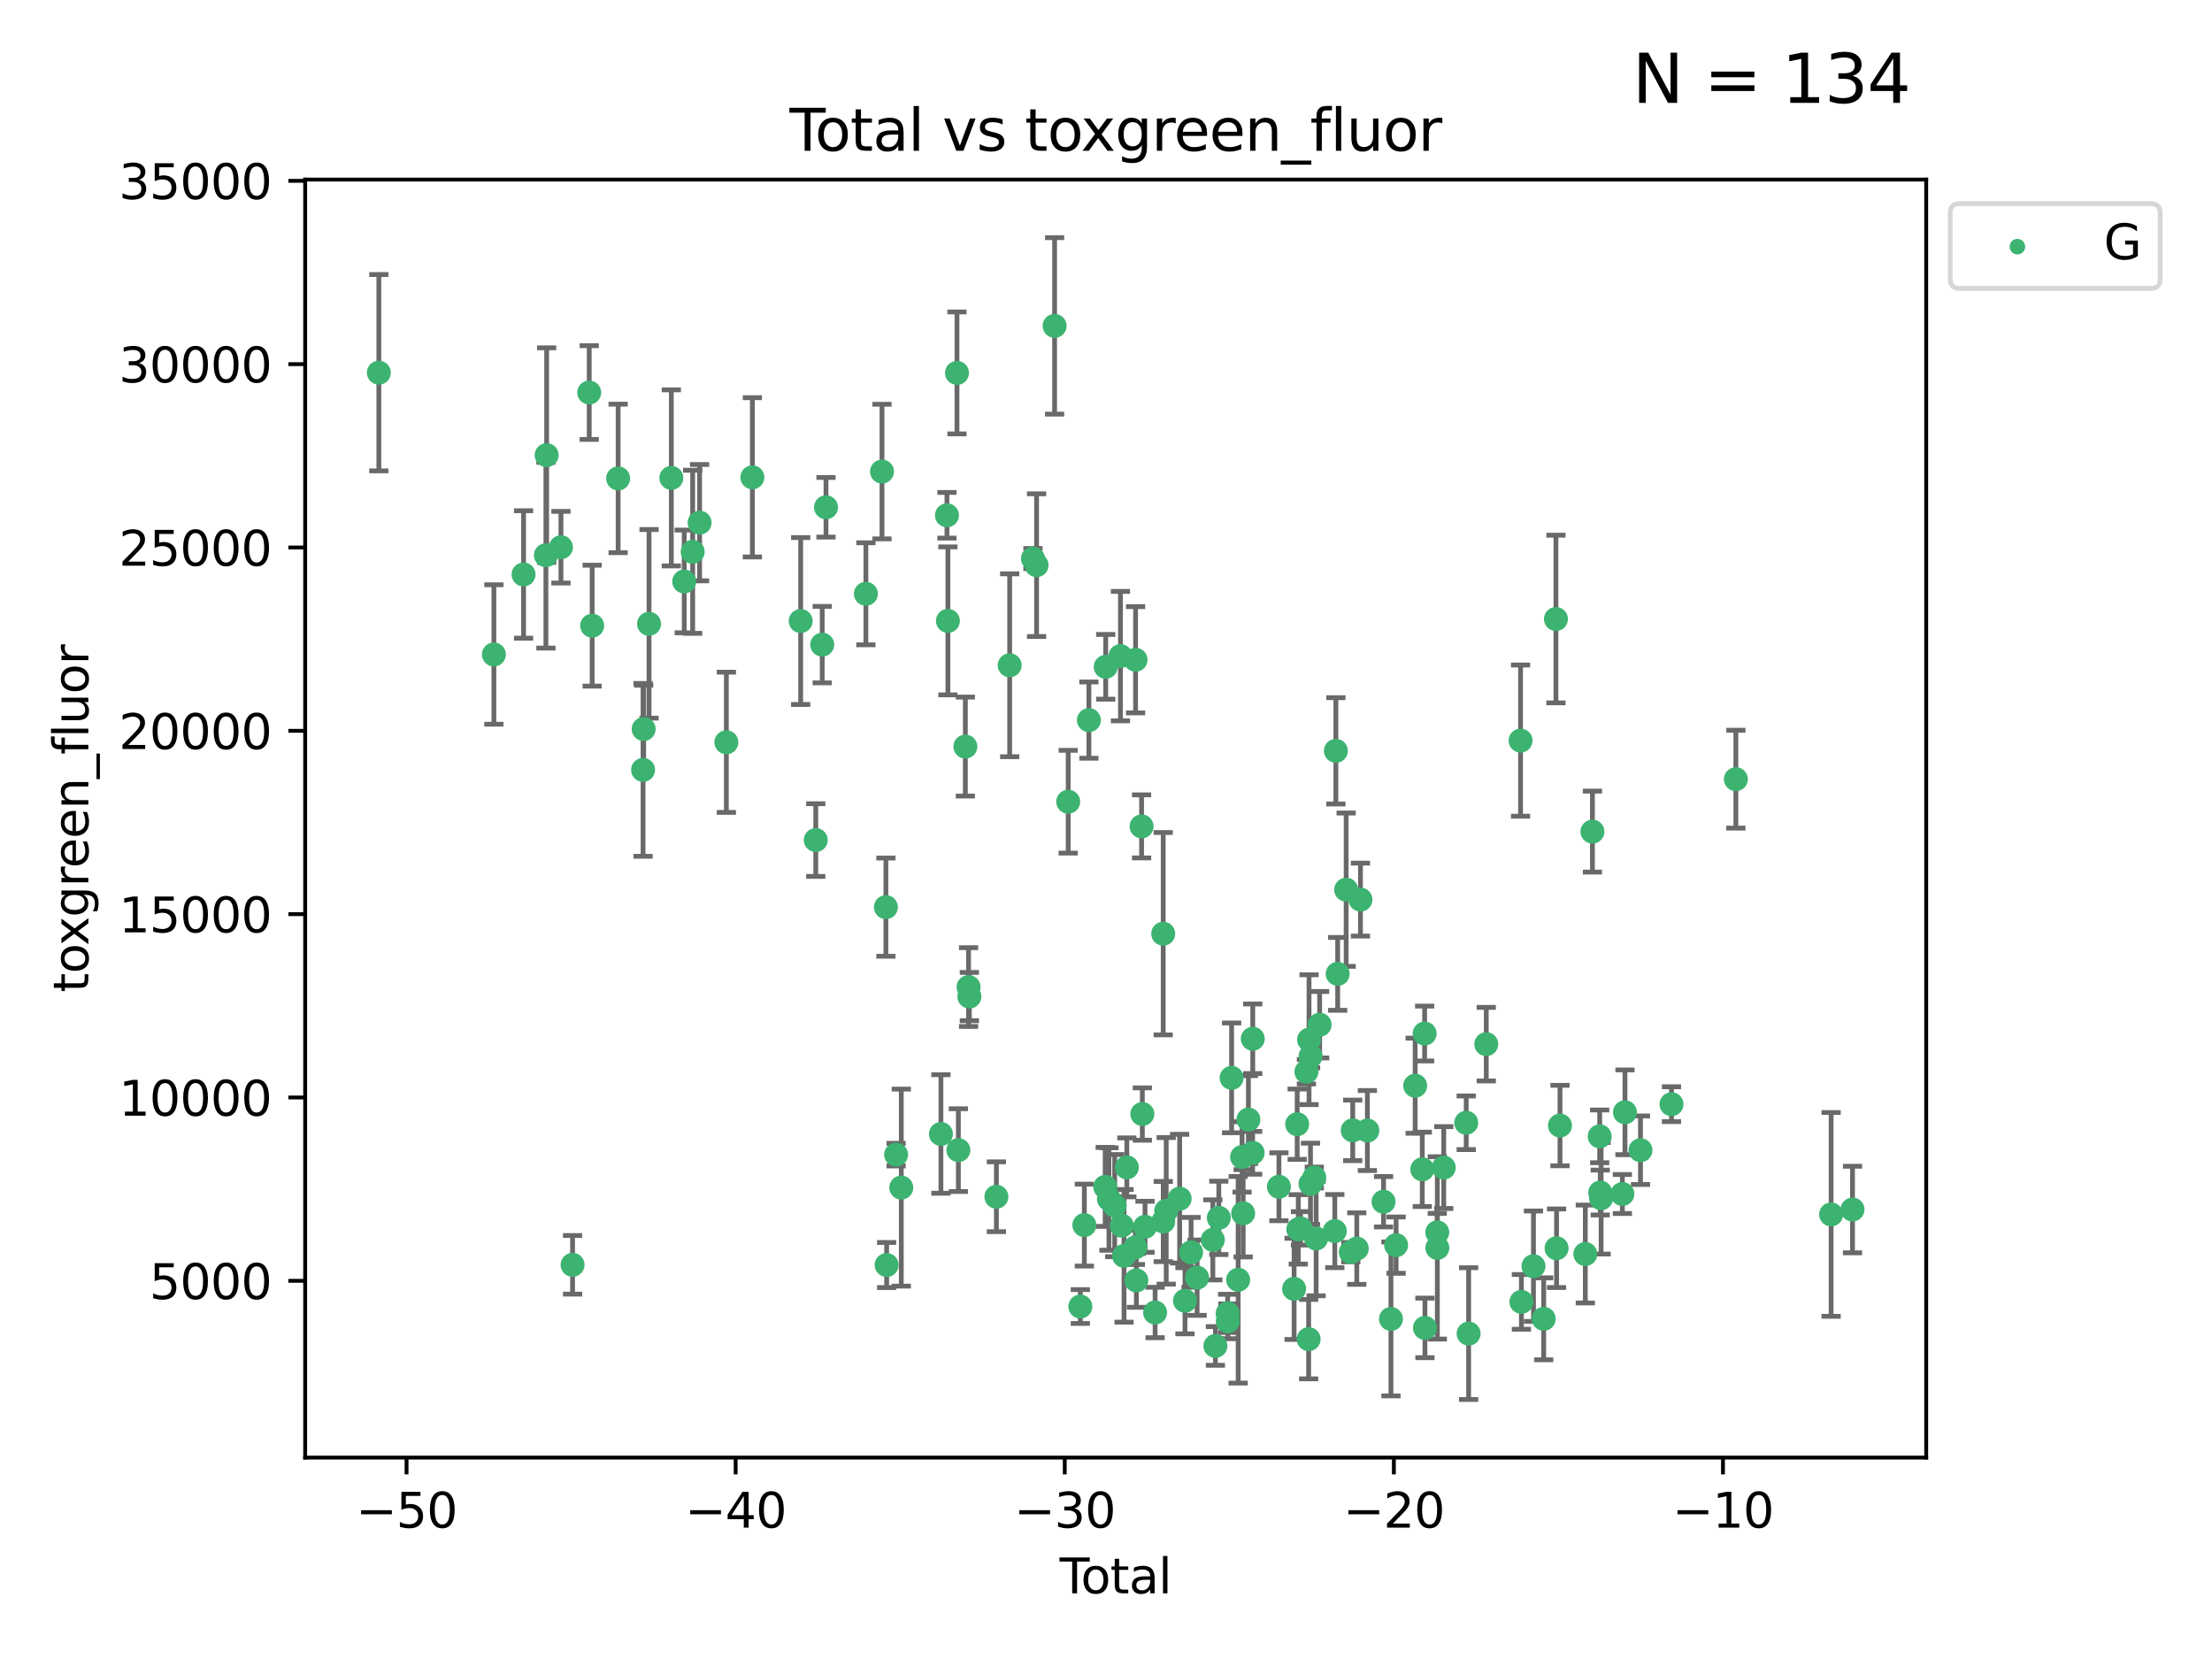 <?xml version="1.0" encoding="utf-8" standalone="no"?>
<!DOCTYPE svg PUBLIC "-//W3C//DTD SVG 1.1//EN"
  "http://www.w3.org/Graphics/SVG/1.1/DTD/svg11.dtd">
<svg xmlns:xlink="http://www.w3.org/1999/xlink" width="460.8pt" height="345.6pt" viewBox="0 0 460.8 345.6" xmlns="http://www.w3.org/2000/svg" version="1.1">
 <defs>
  <style type="text/css">*{stroke-linejoin: round; stroke-linecap: butt}</style>
 </defs>
 <g id="figure_1">
  <g id="patch_1">
   <path d="M 0 345.6 
L 460.8 345.6 
L 460.8 0 
L 0 0 
z
" style="fill: #ffffff"/>
  </g>
  <g id="axes_1">
   <g id="patch_2">
    <path d="M 63.571 303.64 
L 401.26 303.64 
L 401.26 37.411 
L 63.571 37.411 
z
" style="fill: #ffffff"/>
   </g>
   <g id="PathCollection_1">
    <defs>
     <path id="m3dbbf69576" d="M 0 1.118 
C 0.297 1.118 0.581 1 0.791 0.791 
C 1 0.581 1.118 0.297 1.118 0 
C 1.118 -0.297 1 -0.581 0.791 -0.791 
C 0.581 -1 0.297 -1.118 0 -1.118 
C -0.297 -1.118 -0.581 -1 -0.791 -0.791 
C -1 -0.581 -1.118 -0.297 -1.118 0 
C -1.118 0.297 -1 0.581 -0.791 0.791 
C -0.581 1 -0.297 1.118 0 1.118 
z
" style="stroke: #3cb371"/>
    </defs>
    <g clip-path="url(#p7a7d1a5bda)">
     <use xlink:href="#m3dbbf69576" x="78.921" y="77.637" style="fill: #3cb371; stroke: #3cb371"/>
     <use xlink:href="#m3dbbf69576" x="102.885" y="136.339" style="fill: #3cb371; stroke: #3cb371"/>
     <use xlink:href="#m3dbbf69576" x="109.069" y="119.671" style="fill: #3cb371; stroke: #3cb371"/>
     <use xlink:href="#m3dbbf69576" x="113.72" y="115.667" style="fill: #3cb371; stroke: #3cb371"/>
     <use xlink:href="#m3dbbf69576" x="113.877" y="94.816" style="fill: #3cb371; stroke: #3cb371"/>
     <use xlink:href="#m3dbbf69576" x="116.857" y="113.998" style="fill: #3cb371; stroke: #3cb371"/>
     <use xlink:href="#m3dbbf69576" x="119.276" y="263.483" style="fill: #3cb371; stroke: #3cb371"/>
     <use xlink:href="#m3dbbf69576" x="122.744" y="81.775" style="fill: #3cb371; stroke: #3cb371"/>
     <use xlink:href="#m3dbbf69576" x="123.358" y="130.339" style="fill: #3cb371; stroke: #3cb371"/>
     <use xlink:href="#m3dbbf69576" x="128.77" y="99.665" style="fill: #3cb371; stroke: #3cb371"/>
     <use xlink:href="#m3dbbf69576" x="133.962" y="160.379" style="fill: #3cb371; stroke: #3cb371"/>
     <use xlink:href="#m3dbbf69576" x="134.089" y="151.871" style="fill: #3cb371; stroke: #3cb371"/>
     <use xlink:href="#m3dbbf69576" x="135.207" y="129.955" style="fill: #3cb371; stroke: #3cb371"/>
     <use xlink:href="#m3dbbf69576" x="139.85" y="99.554" style="fill: #3cb371; stroke: #3cb371"/>
     <use xlink:href="#m3dbbf69576" x="142.537" y="121.127" style="fill: #3cb371; stroke: #3cb371"/>
     <use xlink:href="#m3dbbf69576" x="144.296" y="114.948" style="fill: #3cb371; stroke: #3cb371"/>
     <use xlink:href="#m3dbbf69576" x="145.738" y="108.881" style="fill: #3cb371; stroke: #3cb371"/>
     <use xlink:href="#m3dbbf69576" x="151.315" y="154.633" style="fill: #3cb371; stroke: #3cb371"/>
     <use xlink:href="#m3dbbf69576" x="156.73" y="99.435" style="fill: #3cb371; stroke: #3cb371"/>
     <use xlink:href="#m3dbbf69576" x="166.795" y="129.37" style="fill: #3cb371; stroke: #3cb371"/>
     <use xlink:href="#m3dbbf69576" x="169.937" y="174.997" style="fill: #3cb371; stroke: #3cb371"/>
     <use xlink:href="#m3dbbf69576" x="171.282" y="134.29" style="fill: #3cb371; stroke: #3cb371"/>
     <use xlink:href="#m3dbbf69576" x="172.07" y="105.678" style="fill: #3cb371; stroke: #3cb371"/>
     <use xlink:href="#m3dbbf69576" x="180.381" y="123.698" style="fill: #3cb371; stroke: #3cb371"/>
     <use xlink:href="#m3dbbf69576" x="183.735" y="98.236" style="fill: #3cb371; stroke: #3cb371"/>
     <use xlink:href="#m3dbbf69576" x="184.55" y="188.975" style="fill: #3cb371; stroke: #3cb371"/>
     <use xlink:href="#m3dbbf69576" x="184.703" y="263.526" style="fill: #3cb371; stroke: #3cb371"/>
     <use xlink:href="#m3dbbf69576" x="186.675" y="240.532" style="fill: #3cb371; stroke: #3cb371"/>
     <use xlink:href="#m3dbbf69576" x="187.753" y="247.401" style="fill: #3cb371; stroke: #3cb371"/>
     <use xlink:href="#m3dbbf69576" x="196.013" y="236.229" style="fill: #3cb371; stroke: #3cb371"/>
     <use xlink:href="#m3dbbf69576" x="197.268" y="107.345" style="fill: #3cb371; stroke: #3cb371"/>
     <use xlink:href="#m3dbbf69576" x="197.466" y="129.34" style="fill: #3cb371; stroke: #3cb371"/>
     <use xlink:href="#m3dbbf69576" x="199.357" y="77.684" style="fill: #3cb371; stroke: #3cb371"/>
     <use xlink:href="#m3dbbf69576" x="199.645" y="239.59" style="fill: #3cb371; stroke: #3cb371"/>
     <use xlink:href="#m3dbbf69576" x="201.101" y="155.528" style="fill: #3cb371; stroke: #3cb371"/>
     <use xlink:href="#m3dbbf69576" x="201.768" y="205.625" style="fill: #3cb371; stroke: #3cb371"/>
     <use xlink:href="#m3dbbf69576" x="201.94" y="207.601" style="fill: #3cb371; stroke: #3cb371"/>
     <use xlink:href="#m3dbbf69576" x="207.568" y="249.304" style="fill: #3cb371; stroke: #3cb371"/>
     <use xlink:href="#m3dbbf69576" x="210.335" y="138.587" style="fill: #3cb371; stroke: #3cb371"/>
     <use xlink:href="#m3dbbf69576" x="215.183" y="116.36" style="fill: #3cb371; stroke: #3cb371"/>
     <use xlink:href="#m3dbbf69576" x="215.938" y="117.731" style="fill: #3cb371; stroke: #3cb371"/>
     <use xlink:href="#m3dbbf69576" x="219.693" y="67.891" style="fill: #3cb371; stroke: #3cb371"/>
     <use xlink:href="#m3dbbf69576" x="222.525" y="167.014" style="fill: #3cb371; stroke: #3cb371"/>
     <use xlink:href="#m3dbbf69576" x="225.052" y="272.174" style="fill: #3cb371; stroke: #3cb371"/>
     <use xlink:href="#m3dbbf69576" x="225.889" y="255.209" style="fill: #3cb371; stroke: #3cb371"/>
     <use xlink:href="#m3dbbf69576" x="226.838" y="150.014" style="fill: #3cb371; stroke: #3cb371"/>
     <use xlink:href="#m3dbbf69576" x="230.231" y="247.251" style="fill: #3cb371; stroke: #3cb371"/>
     <use xlink:href="#m3dbbf69576" x="230.343" y="138.91" style="fill: #3cb371; stroke: #3cb371"/>
     <use xlink:href="#m3dbbf69576" x="231.01" y="249.775" style="fill: #3cb371; stroke: #3cb371"/>
     <use xlink:href="#m3dbbf69576" x="232.208" y="251.153" style="fill: #3cb371; stroke: #3cb371"/>
     <use xlink:href="#m3dbbf69576" x="233.412" y="136.68" style="fill: #3cb371; stroke: #3cb371"/>
     <use xlink:href="#m3dbbf69576" x="233.692" y="255.333" style="fill: #3cb371; stroke: #3cb371"/>
     <use xlink:href="#m3dbbf69576" x="234.156" y="261.613" style="fill: #3cb371; stroke: #3cb371"/>
     <use xlink:href="#m3dbbf69576" x="234.739" y="243.187" style="fill: #3cb371; stroke: #3cb371"/>
     <use xlink:href="#m3dbbf69576" x="236.517" y="259.844" style="fill: #3cb371; stroke: #3cb371"/>
     <use xlink:href="#m3dbbf69576" x="236.561" y="137.439" style="fill: #3cb371; stroke: #3cb371"/>
     <use xlink:href="#m3dbbf69576" x="236.725" y="266.727" style="fill: #3cb371; stroke: #3cb371"/>
     <use xlink:href="#m3dbbf69576" x="237.813" y="172.152" style="fill: #3cb371; stroke: #3cb371"/>
     <use xlink:href="#m3dbbf69576" x="237.972" y="232.072" style="fill: #3cb371; stroke: #3cb371"/>
     <use xlink:href="#m3dbbf69576" x="238.53" y="255.558" style="fill: #3cb371; stroke: #3cb371"/>
     <use xlink:href="#m3dbbf69576" x="240.631" y="273.418" style="fill: #3cb371; stroke: #3cb371"/>
     <use xlink:href="#m3dbbf69576" x="242.317" y="194.509" style="fill: #3cb371; stroke: #3cb371"/>
     <use xlink:href="#m3dbbf69576" x="242.327" y="254.47" style="fill: #3cb371; stroke: #3cb371"/>
     <use xlink:href="#m3dbbf69576" x="242.943" y="252.238" style="fill: #3cb371; stroke: #3cb371"/>
     <use xlink:href="#m3dbbf69576" x="245.743" y="249.704" style="fill: #3cb371; stroke: #3cb371"/>
     <use xlink:href="#m3dbbf69576" x="246.854" y="270.974" style="fill: #3cb371; stroke: #3cb371"/>
     <use xlink:href="#m3dbbf69576" x="248.127" y="260.89" style="fill: #3cb371; stroke: #3cb371"/>
     <use xlink:href="#m3dbbf69576" x="249.377" y="266.161" style="fill: #3cb371; stroke: #3cb371"/>
     <use xlink:href="#m3dbbf69576" x="252.658" y="258.283" style="fill: #3cb371; stroke: #3cb371"/>
     <use xlink:href="#m3dbbf69576" x="253.193" y="280.382" style="fill: #3cb371; stroke: #3cb371"/>
     <use xlink:href="#m3dbbf69576" x="253.901" y="253.703" style="fill: #3cb371; stroke: #3cb371"/>
     <use xlink:href="#m3dbbf69576" x="255.744" y="273.599" style="fill: #3cb371; stroke: #3cb371"/>
     <use xlink:href="#m3dbbf69576" x="255.773" y="275.258" style="fill: #3cb371; stroke: #3cb371"/>
     <use xlink:href="#m3dbbf69576" x="256.568" y="224.539" style="fill: #3cb371; stroke: #3cb371"/>
     <use xlink:href="#m3dbbf69576" x="257.932" y="266.601" style="fill: #3cb371; stroke: #3cb371"/>
     <use xlink:href="#m3dbbf69576" x="258.75" y="241.013" style="fill: #3cb371; stroke: #3cb371"/>
     <use xlink:href="#m3dbbf69576" x="258.973" y="252.748" style="fill: #3cb371; stroke: #3cb371"/>
     <use xlink:href="#m3dbbf69576" x="260.065" y="233.229" style="fill: #3cb371; stroke: #3cb371"/>
     <use xlink:href="#m3dbbf69576" x="260.945" y="240.154" style="fill: #3cb371; stroke: #3cb371"/>
     <use xlink:href="#m3dbbf69576" x="260.971" y="216.393" style="fill: #3cb371; stroke: #3cb371"/>
     <use xlink:href="#m3dbbf69576" x="266.427" y="247.227" style="fill: #3cb371; stroke: #3cb371"/>
     <use xlink:href="#m3dbbf69576" x="269.585" y="268.491" style="fill: #3cb371; stroke: #3cb371"/>
     <use xlink:href="#m3dbbf69576" x="270.227" y="234.193" style="fill: #3cb371; stroke: #3cb371"/>
     <use xlink:href="#m3dbbf69576" x="270.457" y="256.1" style="fill: #3cb371; stroke: #3cb371"/>
     <use xlink:href="#m3dbbf69576" x="270.919" y="255.89" style="fill: #3cb371; stroke: #3cb371"/>
     <use xlink:href="#m3dbbf69576" x="272.153" y="223.264" style="fill: #3cb371; stroke: #3cb371"/>
     <use xlink:href="#m3dbbf69576" x="272.614" y="278.966" style="fill: #3cb371; stroke: #3cb371"/>
     <use xlink:href="#m3dbbf69576" x="272.697" y="216.586" style="fill: #3cb371; stroke: #3cb371"/>
     <use xlink:href="#m3dbbf69576" x="272.999" y="246.61" style="fill: #3cb371; stroke: #3cb371"/>
     <use xlink:href="#m3dbbf69576" x="273.016" y="220.032" style="fill: #3cb371; stroke: #3cb371"/>
     <use xlink:href="#m3dbbf69576" x="273.79" y="245.3" style="fill: #3cb371; stroke: #3cb371"/>
     <use xlink:href="#m3dbbf69576" x="274.171" y="258.004" style="fill: #3cb371; stroke: #3cb371"/>
     <use xlink:href="#m3dbbf69576" x="274.905" y="213.468" style="fill: #3cb371; stroke: #3cb371"/>
     <use xlink:href="#m3dbbf69576" x="278.061" y="256.456" style="fill: #3cb371; stroke: #3cb371"/>
     <use xlink:href="#m3dbbf69576" x="278.29" y="156.412" style="fill: #3cb371; stroke: #3cb371"/>
     <use xlink:href="#m3dbbf69576" x="278.662" y="202.873" style="fill: #3cb371; stroke: #3cb371"/>
     <use xlink:href="#m3dbbf69576" x="280.428" y="185.337" style="fill: #3cb371; stroke: #3cb371"/>
     <use xlink:href="#m3dbbf69576" x="281.399" y="260.843" style="fill: #3cb371; stroke: #3cb371"/>
     <use xlink:href="#m3dbbf69576" x="281.797" y="235.474" style="fill: #3cb371; stroke: #3cb371"/>
     <use xlink:href="#m3dbbf69576" x="282.643" y="260.105" style="fill: #3cb371; stroke: #3cb371"/>
     <use xlink:href="#m3dbbf69576" x="283.409" y="187.406" style="fill: #3cb371; stroke: #3cb371"/>
     <use xlink:href="#m3dbbf69576" x="284.849" y="235.508" style="fill: #3cb371; stroke: #3cb371"/>
     <use xlink:href="#m3dbbf69576" x="288.22" y="250.346" style="fill: #3cb371; stroke: #3cb371"/>
     <use xlink:href="#m3dbbf69576" x="289.761" y="274.758" style="fill: #3cb371; stroke: #3cb371"/>
     <use xlink:href="#m3dbbf69576" x="290.835" y="259.385" style="fill: #3cb371; stroke: #3cb371"/>
     <use xlink:href="#m3dbbf69576" x="294.803" y="226.173" style="fill: #3cb371; stroke: #3cb371"/>
     <use xlink:href="#m3dbbf69576" x="296.286" y="243.594" style="fill: #3cb371; stroke: #3cb371"/>
     <use xlink:href="#m3dbbf69576" x="296.779" y="215.305" style="fill: #3cb371; stroke: #3cb371"/>
     <use xlink:href="#m3dbbf69576" x="296.843" y="276.626" style="fill: #3cb371; stroke: #3cb371"/>
     <use xlink:href="#m3dbbf69576" x="299.408" y="256.726" style="fill: #3cb371; stroke: #3cb371"/>
     <use xlink:href="#m3dbbf69576" x="299.422" y="259.958" style="fill: #3cb371; stroke: #3cb371"/>
     <use xlink:href="#m3dbbf69576" x="300.76" y="243.228" style="fill: #3cb371; stroke: #3cb371"/>
     <use xlink:href="#m3dbbf69576" x="305.44" y="233.895" style="fill: #3cb371; stroke: #3cb371"/>
     <use xlink:href="#m3dbbf69576" x="305.943" y="277.814" style="fill: #3cb371; stroke: #3cb371"/>
     <use xlink:href="#m3dbbf69576" x="309.615" y="217.516" style="fill: #3cb371; stroke: #3cb371"/>
     <use xlink:href="#m3dbbf69576" x="316.761" y="154.282" style="fill: #3cb371; stroke: #3cb371"/>
     <use xlink:href="#m3dbbf69576" x="316.935" y="271.201" style="fill: #3cb371; stroke: #3cb371"/>
     <use xlink:href="#m3dbbf69576" x="319.451" y="263.769" style="fill: #3cb371; stroke: #3cb371"/>
     <use xlink:href="#m3dbbf69576" x="321.58" y="274.731" style="fill: #3cb371; stroke: #3cb371"/>
     <use xlink:href="#m3dbbf69576" x="324.129" y="128.954" style="fill: #3cb371; stroke: #3cb371"/>
     <use xlink:href="#m3dbbf69576" x="324.262" y="260.034" style="fill: #3cb371; stroke: #3cb371"/>
     <use xlink:href="#m3dbbf69576" x="324.974" y="234.471" style="fill: #3cb371; stroke: #3cb371"/>
     <use xlink:href="#m3dbbf69576" x="330.252" y="261.236" style="fill: #3cb371; stroke: #3cb371"/>
     <use xlink:href="#m3dbbf69576" x="331.732" y="173.241" style="fill: #3cb371; stroke: #3cb371"/>
     <use xlink:href="#m3dbbf69576" x="333.244" y="236.721" style="fill: #3cb371; stroke: #3cb371"/>
     <use xlink:href="#m3dbbf69576" x="333.361" y="248.427" style="fill: #3cb371; stroke: #3cb371"/>
     <use xlink:href="#m3dbbf69576" x="333.54" y="249.625" style="fill: #3cb371; stroke: #3cb371"/>
     <use xlink:href="#m3dbbf69576" x="337.966" y="248.733" style="fill: #3cb371; stroke: #3cb371"/>
     <use xlink:href="#m3dbbf69576" x="338.514" y="231.71" style="fill: #3cb371; stroke: #3cb371"/>
     <use xlink:href="#m3dbbf69576" x="341.743" y="239.611" style="fill: #3cb371; stroke: #3cb371"/>
     <use xlink:href="#m3dbbf69576" x="348.204" y="230.024" style="fill: #3cb371; stroke: #3cb371"/>
     <use xlink:href="#m3dbbf69576" x="361.613" y="162.319" style="fill: #3cb371; stroke: #3cb371"/>
     <use xlink:href="#m3dbbf69576" x="381.453" y="252.985" style="fill: #3cb371; stroke: #3cb371"/>
     <use xlink:href="#m3dbbf69576" x="385.911" y="251.967" style="fill: #3cb371; stroke: #3cb371"/>
    </g>
   </g>
   <g id="matplotlib.axis_1">
    <g id="xtick_1">
     <g id="line2d_1">
      <defs>
       <path id="ma389f5c17e" d="M 0 0 
L 0 3.5 
" style="stroke: #000000; stroke-width: 0.8"/>
      </defs>
      <g>
       <use xlink:href="#ma389f5c17e" x="84.691" y="303.64" style="stroke: #000000; stroke-width: 0.8"/>
      </g>
     </g>
     <g id="text_1">
      <!-- −50 -->
      <g transform="translate(74.138 318.238)scale(0.1 -0.1)">
       <defs>
        <path id="DejaVuSans-2212" d="M 678 2272 
L 4684 2272 
L 4684 1741 
L 678 1741 
L 678 2272 
z
" transform="scale(0.016)"/>
        <path id="DejaVuSans-35" d="M 691 4666 
L 3169 4666 
L 3169 4134 
L 1269 4134 
L 1269 2991 
Q 1406 3038 1543 3061 
Q 1681 3084 1819 3084 
Q 2600 3084 3056 2656 
Q 3513 2228 3513 1497 
Q 3513 744 3044 326 
Q 2575 -91 1722 -91 
Q 1428 -91 1123 -41 
Q 819 9 494 109 
L 494 744 
Q 775 591 1075 516 
Q 1375 441 1709 441 
Q 2250 441 2565 725 
Q 2881 1009 2881 1497 
Q 2881 1984 2565 2268 
Q 2250 2553 1709 2553 
Q 1456 2553 1204 2497 
Q 953 2441 691 2322 
L 691 4666 
z
" transform="scale(0.016)"/>
        <path id="DejaVuSans-30" d="M 2034 4250 
Q 1547 4250 1301 3770 
Q 1056 3291 1056 2328 
Q 1056 1369 1301 889 
Q 1547 409 2034 409 
Q 2525 409 2770 889 
Q 3016 1369 3016 2328 
Q 3016 3291 2770 3770 
Q 2525 4250 2034 4250 
z
M 2034 4750 
Q 2819 4750 3233 4129 
Q 3647 3509 3647 2328 
Q 3647 1150 3233 529 
Q 2819 -91 2034 -91 
Q 1250 -91 836 529 
Q 422 1150 422 2328 
Q 422 3509 836 4129 
Q 1250 4750 2034 4750 
z
" transform="scale(0.016)"/>
       </defs>
       <use xlink:href="#DejaVuSans-2212"/>
       <use xlink:href="#DejaVuSans-35" x="83.789"/>
       <use xlink:href="#DejaVuSans-30" x="147.412"/>
      </g>
     </g>
    </g>
    <g id="xtick_2">
     <g id="line2d_2">
      <g>
       <use xlink:href="#ma389f5c17e" x="153.249" y="303.64" style="stroke: #000000; stroke-width: 0.8"/>
      </g>
     </g>
     <g id="text_2">
      <!-- −40 -->
      <g transform="translate(142.697 318.238)scale(0.1 -0.1)">
       <defs>
        <path id="DejaVuSans-34" d="M 2419 4116 
L 825 1625 
L 2419 1625 
L 2419 4116 
z
M 2253 4666 
L 3047 4666 
L 3047 1625 
L 3713 1625 
L 3713 1100 
L 3047 1100 
L 3047 0 
L 2419 0 
L 2419 1100 
L 313 1100 
L 313 1709 
L 2253 4666 
z
" transform="scale(0.016)"/>
       </defs>
       <use xlink:href="#DejaVuSans-2212"/>
       <use xlink:href="#DejaVuSans-34" x="83.789"/>
       <use xlink:href="#DejaVuSans-30" x="147.412"/>
      </g>
     </g>
    </g>
    <g id="xtick_3">
     <g id="line2d_3">
      <g>
       <use xlink:href="#ma389f5c17e" x="221.808" y="303.64" style="stroke: #000000; stroke-width: 0.8"/>
      </g>
     </g>
     <g id="text_3">
      <!-- −30 -->
      <g transform="translate(211.256 318.238)scale(0.1 -0.1)">
       <defs>
        <path id="DejaVuSans-33" d="M 2597 2516 
Q 3050 2419 3304 2112 
Q 3559 1806 3559 1356 
Q 3559 666 3084 287 
Q 2609 -91 1734 -91 
Q 1441 -91 1130 -33 
Q 819 25 488 141 
L 488 750 
Q 750 597 1062 519 
Q 1375 441 1716 441 
Q 2309 441 2620 675 
Q 2931 909 2931 1356 
Q 2931 1769 2642 2001 
Q 2353 2234 1838 2234 
L 1294 2234 
L 1294 2753 
L 1863 2753 
Q 2328 2753 2575 2939 
Q 2822 3125 2822 3475 
Q 2822 3834 2567 4026 
Q 2313 4219 1838 4219 
Q 1578 4219 1281 4162 
Q 984 4106 628 3988 
L 628 4550 
Q 988 4650 1302 4700 
Q 1616 4750 1894 4750 
Q 2613 4750 3031 4423 
Q 3450 4097 3450 3541 
Q 3450 3153 3228 2886 
Q 3006 2619 2597 2516 
z
" transform="scale(0.016)"/>
       </defs>
       <use xlink:href="#DejaVuSans-2212"/>
       <use xlink:href="#DejaVuSans-33" x="83.789"/>
       <use xlink:href="#DejaVuSans-30" x="147.412"/>
      </g>
     </g>
    </g>
    <g id="xtick_4">
     <g id="line2d_4">
      <g>
       <use xlink:href="#ma389f5c17e" x="290.367" y="303.64" style="stroke: #000000; stroke-width: 0.8"/>
      </g>
     </g>
     <g id="text_4">
      <!-- −20 -->
      <g transform="translate(279.815 318.238)scale(0.1 -0.1)">
       <defs>
        <path id="DejaVuSans-32" d="M 1228 531 
L 3431 531 
L 3431 0 
L 469 0 
L 469 531 
Q 828 903 1448 1529 
Q 2069 2156 2228 2338 
Q 2531 2678 2651 2914 
Q 2772 3150 2772 3378 
Q 2772 3750 2511 3984 
Q 2250 4219 1831 4219 
Q 1534 4219 1204 4116 
Q 875 4013 500 3803 
L 500 4441 
Q 881 4594 1212 4672 
Q 1544 4750 1819 4750 
Q 2544 4750 2975 4387 
Q 3406 4025 3406 3419 
Q 3406 3131 3298 2873 
Q 3191 2616 2906 2266 
Q 2828 2175 2409 1742 
Q 1991 1309 1228 531 
z
" transform="scale(0.016)"/>
       </defs>
       <use xlink:href="#DejaVuSans-2212"/>
       <use xlink:href="#DejaVuSans-32" x="83.789"/>
       <use xlink:href="#DejaVuSans-30" x="147.412"/>
      </g>
     </g>
    </g>
    <g id="xtick_5">
     <g id="line2d_5">
      <g>
       <use xlink:href="#ma389f5c17e" x="358.926" y="303.64" style="stroke: #000000; stroke-width: 0.8"/>
      </g>
     </g>
     <g id="text_5">
      <!-- −10 -->
      <g transform="translate(348.373 318.238)scale(0.1 -0.1)">
       <defs>
        <path id="DejaVuSans-31" d="M 794 531 
L 1825 531 
L 1825 4091 
L 703 3866 
L 703 4441 
L 1819 4666 
L 2450 4666 
L 2450 531 
L 3481 531 
L 3481 0 
L 794 0 
L 794 531 
z
" transform="scale(0.016)"/>
       </defs>
       <use xlink:href="#DejaVuSans-2212"/>
       <use xlink:href="#DejaVuSans-31" x="83.789"/>
       <use xlink:href="#DejaVuSans-30" x="147.412"/>
      </g>
     </g>
    </g>
    <g id="text_6">
     <!-- Total -->
     <g transform="translate(220.739 331.917)scale(0.1 -0.1)">
      <defs>
       <path id="DejaVuSans-54" d="M -19 4666 
L 3928 4666 
L 3928 4134 
L 2272 4134 
L 2272 0 
L 1638 0 
L 1638 4134 
L -19 4134 
L -19 4666 
z
" transform="scale(0.016)"/>
       <path id="DejaVuSans-6f" d="M 1959 3097 
Q 1497 3097 1228 2736 
Q 959 2375 959 1747 
Q 959 1119 1226 758 
Q 1494 397 1959 397 
Q 2419 397 2687 759 
Q 2956 1122 2956 1747 
Q 2956 2369 2687 2733 
Q 2419 3097 1959 3097 
z
M 1959 3584 
Q 2709 3584 3137 3096 
Q 3566 2609 3566 1747 
Q 3566 888 3137 398 
Q 2709 -91 1959 -91 
Q 1206 -91 779 398 
Q 353 888 353 1747 
Q 353 2609 779 3096 
Q 1206 3584 1959 3584 
z
" transform="scale(0.016)"/>
       <path id="DejaVuSans-74" d="M 1172 4494 
L 1172 3500 
L 2356 3500 
L 2356 3053 
L 1172 3053 
L 1172 1153 
Q 1172 725 1289 603 
Q 1406 481 1766 481 
L 2356 481 
L 2356 0 
L 1766 0 
Q 1100 0 847 248 
Q 594 497 594 1153 
L 594 3053 
L 172 3053 
L 172 3500 
L 594 3500 
L 594 4494 
L 1172 4494 
z
" transform="scale(0.016)"/>
       <path id="DejaVuSans-61" d="M 2194 1759 
Q 1497 1759 1228 1600 
Q 959 1441 959 1056 
Q 959 750 1161 570 
Q 1363 391 1709 391 
Q 2188 391 2477 730 
Q 2766 1069 2766 1631 
L 2766 1759 
L 2194 1759 
z
M 3341 1997 
L 3341 0 
L 2766 0 
L 2766 531 
Q 2569 213 2275 61 
Q 1981 -91 1556 -91 
Q 1019 -91 701 211 
Q 384 513 384 1019 
Q 384 1609 779 1909 
Q 1175 2209 1959 2209 
L 2766 2209 
L 2766 2266 
Q 2766 2663 2505 2880 
Q 2244 3097 1772 3097 
Q 1472 3097 1187 3025 
Q 903 2953 641 2809 
L 641 3341 
Q 956 3463 1253 3523 
Q 1550 3584 1831 3584 
Q 2591 3584 2966 3190 
Q 3341 2797 3341 1997 
z
" transform="scale(0.016)"/>
       <path id="DejaVuSans-6c" d="M 603 4863 
L 1178 4863 
L 1178 0 
L 603 0 
L 603 4863 
z
" transform="scale(0.016)"/>
      </defs>
      <use xlink:href="#DejaVuSans-54"/>
      <use xlink:href="#DejaVuSans-6f" x="44.084"/>
      <use xlink:href="#DejaVuSans-74" x="105.266"/>
      <use xlink:href="#DejaVuSans-61" x="144.475"/>
      <use xlink:href="#DejaVuSans-6c" x="205.754"/>
     </g>
    </g>
   </g>
   <g id="matplotlib.axis_2">
    <g id="ytick_1">
     <g id="line2d_6">
      <defs>
       <path id="mc2ee42df4d" d="M 0 0 
L -3.5 0 
" style="stroke: #000000; stroke-width: 0.8"/>
      </defs>
      <g>
       <use xlink:href="#mc2ee42df4d" x="63.571" y="266.812" style="stroke: #000000; stroke-width: 0.8"/>
      </g>
     </g>
     <g id="text_7">
      <!-- 5000 -->
      <g transform="translate(31.121 270.612)scale(0.1 -0.1)">
       <use xlink:href="#DejaVuSans-35"/>
       <use xlink:href="#DejaVuSans-30" x="63.623"/>
       <use xlink:href="#DejaVuSans-30" x="127.246"/>
       <use xlink:href="#DejaVuSans-30" x="190.869"/>
      </g>
     </g>
    </g>
    <g id="ytick_2">
     <g id="line2d_7">
      <g>
       <use xlink:href="#mc2ee42df4d" x="63.571" y="228.621" style="stroke: #000000; stroke-width: 0.8"/>
      </g>
     </g>
     <g id="text_8">
      <!-- 10000 -->
      <g transform="translate(24.759 232.42)scale(0.1 -0.1)">
       <use xlink:href="#DejaVuSans-31"/>
       <use xlink:href="#DejaVuSans-30" x="63.623"/>
       <use xlink:href="#DejaVuSans-30" x="127.246"/>
       <use xlink:href="#DejaVuSans-30" x="190.869"/>
       <use xlink:href="#DejaVuSans-30" x="254.492"/>
      </g>
     </g>
    </g>
    <g id="ytick_3">
     <g id="line2d_8">
      <g>
       <use xlink:href="#mc2ee42df4d" x="63.571" y="190.43" style="stroke: #000000; stroke-width: 0.8"/>
      </g>
     </g>
     <g id="text_9">
      <!-- 15000 -->
      <g transform="translate(24.759 194.229)scale(0.1 -0.1)">
       <use xlink:href="#DejaVuSans-31"/>
       <use xlink:href="#DejaVuSans-35" x="63.623"/>
       <use xlink:href="#DejaVuSans-30" x="127.246"/>
       <use xlink:href="#DejaVuSans-30" x="190.869"/>
       <use xlink:href="#DejaVuSans-30" x="254.492"/>
      </g>
     </g>
    </g>
    <g id="ytick_4">
     <g id="line2d_9">
      <g>
       <use xlink:href="#mc2ee42df4d" x="63.571" y="152.239" style="stroke: #000000; stroke-width: 0.8"/>
      </g>
     </g>
     <g id="text_10">
      <!-- 20000 -->
      <g transform="translate(24.759 156.038)scale(0.1 -0.1)">
       <use xlink:href="#DejaVuSans-32"/>
       <use xlink:href="#DejaVuSans-30" x="63.623"/>
       <use xlink:href="#DejaVuSans-30" x="127.246"/>
       <use xlink:href="#DejaVuSans-30" x="190.869"/>
       <use xlink:href="#DejaVuSans-30" x="254.492"/>
      </g>
     </g>
    </g>
    <g id="ytick_5">
     <g id="line2d_10">
      <g>
       <use xlink:href="#mc2ee42df4d" x="63.571" y="114.048" style="stroke: #000000; stroke-width: 0.8"/>
      </g>
     </g>
     <g id="text_11">
      <!-- 25000 -->
      <g transform="translate(24.759 117.847)scale(0.1 -0.1)">
       <use xlink:href="#DejaVuSans-32"/>
       <use xlink:href="#DejaVuSans-35" x="63.623"/>
       <use xlink:href="#DejaVuSans-30" x="127.246"/>
       <use xlink:href="#DejaVuSans-30" x="190.869"/>
       <use xlink:href="#DejaVuSans-30" x="254.492"/>
      </g>
     </g>
    </g>
    <g id="ytick_6">
     <g id="line2d_11">
      <g>
       <use xlink:href="#mc2ee42df4d" x="63.571" y="75.857" style="stroke: #000000; stroke-width: 0.8"/>
      </g>
     </g>
     <g id="text_12">
      <!-- 30000 -->
      <g transform="translate(24.759 79.656)scale(0.1 -0.1)">
       <use xlink:href="#DejaVuSans-33"/>
       <use xlink:href="#DejaVuSans-30" x="63.623"/>
       <use xlink:href="#DejaVuSans-30" x="127.246"/>
       <use xlink:href="#DejaVuSans-30" x="190.869"/>
       <use xlink:href="#DejaVuSans-30" x="254.492"/>
      </g>
     </g>
    </g>
    <g id="ytick_7">
     <g id="line2d_12">
      <g>
       <use xlink:href="#mc2ee42df4d" x="63.571" y="37.665" style="stroke: #000000; stroke-width: 0.8"/>
      </g>
     </g>
     <g id="text_13">
      <!-- 35000 -->
      <g transform="translate(24.759 41.465)scale(0.1 -0.1)">
       <use xlink:href="#DejaVuSans-33"/>
       <use xlink:href="#DejaVuSans-35" x="63.623"/>
       <use xlink:href="#DejaVuSans-30" x="127.246"/>
       <use xlink:href="#DejaVuSans-30" x="190.869"/>
       <use xlink:href="#DejaVuSans-30" x="254.492"/>
      </g>
     </g>
    </g>
    <g id="text_14">
     <!-- toxgreen_fluor -->
     <g transform="translate(18.401 206.72)rotate(-90)scale(0.1 -0.1)">
      <defs>
       <path id="DejaVuSans-78" d="M 3513 3500 
L 2247 1797 
L 3578 0 
L 2900 0 
L 1881 1375 
L 863 0 
L 184 0 
L 1544 1831 
L 300 3500 
L 978 3500 
L 1906 2253 
L 2834 3500 
L 3513 3500 
z
" transform="scale(0.016)"/>
       <path id="DejaVuSans-67" d="M 2906 1791 
Q 2906 2416 2648 2759 
Q 2391 3103 1925 3103 
Q 1463 3103 1205 2759 
Q 947 2416 947 1791 
Q 947 1169 1205 825 
Q 1463 481 1925 481 
Q 2391 481 2648 825 
Q 2906 1169 2906 1791 
z
M 3481 434 
Q 3481 -459 3084 -895 
Q 2688 -1331 1869 -1331 
Q 1566 -1331 1297 -1286 
Q 1028 -1241 775 -1147 
L 775 -588 
Q 1028 -725 1275 -790 
Q 1522 -856 1778 -856 
Q 2344 -856 2625 -561 
Q 2906 -266 2906 331 
L 2906 616 
Q 2728 306 2450 153 
Q 2172 0 1784 0 
Q 1141 0 747 490 
Q 353 981 353 1791 
Q 353 2603 747 3093 
Q 1141 3584 1784 3584 
Q 2172 3584 2450 3431 
Q 2728 3278 2906 2969 
L 2906 3500 
L 3481 3500 
L 3481 434 
z
" transform="scale(0.016)"/>
       <path id="DejaVuSans-72" d="M 2631 2963 
Q 2534 3019 2420 3045 
Q 2306 3072 2169 3072 
Q 1681 3072 1420 2755 
Q 1159 2438 1159 1844 
L 1159 0 
L 581 0 
L 581 3500 
L 1159 3500 
L 1159 2956 
Q 1341 3275 1631 3429 
Q 1922 3584 2338 3584 
Q 2397 3584 2469 3576 
Q 2541 3569 2628 3553 
L 2631 2963 
z
" transform="scale(0.016)"/>
       <path id="DejaVuSans-65" d="M 3597 1894 
L 3597 1613 
L 953 1613 
Q 991 1019 1311 708 
Q 1631 397 2203 397 
Q 2534 397 2845 478 
Q 3156 559 3463 722 
L 3463 178 
Q 3153 47 2828 -22 
Q 2503 -91 2169 -91 
Q 1331 -91 842 396 
Q 353 884 353 1716 
Q 353 2575 817 3079 
Q 1281 3584 2069 3584 
Q 2775 3584 3186 3129 
Q 3597 2675 3597 1894 
z
M 3022 2063 
Q 3016 2534 2758 2815 
Q 2500 3097 2075 3097 
Q 1594 3097 1305 2825 
Q 1016 2553 972 2059 
L 3022 2063 
z
" transform="scale(0.016)"/>
       <path id="DejaVuSans-6e" d="M 3513 2113 
L 3513 0 
L 2938 0 
L 2938 2094 
Q 2938 2591 2744 2837 
Q 2550 3084 2163 3084 
Q 1697 3084 1428 2787 
Q 1159 2491 1159 1978 
L 1159 0 
L 581 0 
L 581 3500 
L 1159 3500 
L 1159 2956 
Q 1366 3272 1645 3428 
Q 1925 3584 2291 3584 
Q 2894 3584 3203 3211 
Q 3513 2838 3513 2113 
z
" transform="scale(0.016)"/>
       <path id="DejaVuSans-5f" d="M 3263 -1063 
L 3263 -1509 
L -63 -1509 
L -63 -1063 
L 3263 -1063 
z
" transform="scale(0.016)"/>
       <path id="DejaVuSans-66" d="M 2375 4863 
L 2375 4384 
L 1825 4384 
Q 1516 4384 1395 4259 
Q 1275 4134 1275 3809 
L 1275 3500 
L 2222 3500 
L 2222 3053 
L 1275 3053 
L 1275 0 
L 697 0 
L 697 3053 
L 147 3053 
L 147 3500 
L 697 3500 
L 697 3744 
Q 697 4328 969 4595 
Q 1241 4863 1831 4863 
L 2375 4863 
z
" transform="scale(0.016)"/>
       <path id="DejaVuSans-75" d="M 544 1381 
L 544 3500 
L 1119 3500 
L 1119 1403 
Q 1119 906 1312 657 
Q 1506 409 1894 409 
Q 2359 409 2629 706 
Q 2900 1003 2900 1516 
L 2900 3500 
L 3475 3500 
L 3475 0 
L 2900 0 
L 2900 538 
Q 2691 219 2414 64 
Q 2138 -91 1772 -91 
Q 1169 -91 856 284 
Q 544 659 544 1381 
z
M 1991 3584 
L 1991 3584 
z
" transform="scale(0.016)"/>
      </defs>
      <use xlink:href="#DejaVuSans-74"/>
      <use xlink:href="#DejaVuSans-6f" x="39.209"/>
      <use xlink:href="#DejaVuSans-78" x="97.266"/>
      <use xlink:href="#DejaVuSans-67" x="156.445"/>
      <use xlink:href="#DejaVuSans-72" x="219.922"/>
      <use xlink:href="#DejaVuSans-65" x="258.785"/>
      <use xlink:href="#DejaVuSans-65" x="320.309"/>
      <use xlink:href="#DejaVuSans-6e" x="381.832"/>
      <use xlink:href="#DejaVuSans-5f" x="445.211"/>
      <use xlink:href="#DejaVuSans-66" x="495.211"/>
      <use xlink:href="#DejaVuSans-6c" x="530.416"/>
      <use xlink:href="#DejaVuSans-75" x="558.199"/>
      <use xlink:href="#DejaVuSans-6f" x="621.578"/>
      <use xlink:href="#DejaVuSans-72" x="682.76"/>
     </g>
    </g>
   </g>
   <g id="LineCollection_1">
    <path d="M 78.921 98.085 
L 78.921 57.189 
" clip-path="url(#p7a7d1a5bda)" style="fill: none; stroke: #696969"/>
    <path d="M 102.885 150.864 
L 102.885 121.813 
" clip-path="url(#p7a7d1a5bda)" style="fill: none; stroke: #696969"/>
    <path d="M 109.069 132.946 
L 109.069 106.396 
" clip-path="url(#p7a7d1a5bda)" style="fill: none; stroke: #696969"/>
    <path d="M 113.72 135.01 
L 113.72 96.323 
" clip-path="url(#p7a7d1a5bda)" style="fill: none; stroke: #696969"/>
    <path d="M 113.877 117.173 
L 113.877 72.459 
" clip-path="url(#p7a7d1a5bda)" style="fill: none; stroke: #696969"/>
    <path d="M 116.857 121.462 
L 116.857 106.533 
" clip-path="url(#p7a7d1a5bda)" style="fill: none; stroke: #696969"/>
    <path d="M 119.276 269.587 
L 119.276 257.378 
" clip-path="url(#p7a7d1a5bda)" style="fill: none; stroke: #696969"/>
    <path d="M 122.744 91.542 
L 122.744 72.007 
" clip-path="url(#p7a7d1a5bda)" style="fill: none; stroke: #696969"/>
    <path d="M 123.358 142.933 
L 123.358 117.745 
" clip-path="url(#p7a7d1a5bda)" style="fill: none; stroke: #696969"/>
    <path d="M 128.77 115.134 
L 128.77 84.196 
" clip-path="url(#p7a7d1a5bda)" style="fill: none; stroke: #696969"/>
    <path d="M 133.962 178.377 
L 133.962 142.38 
" clip-path="url(#p7a7d1a5bda)" style="fill: none; stroke: #696969"/>
    <path d="M 134.089 160.997 
L 134.089 142.745 
" clip-path="url(#p7a7d1a5bda)" style="fill: none; stroke: #696969"/>
    <path d="M 135.207 149.602 
L 135.207 110.309 
" clip-path="url(#p7a7d1a5bda)" style="fill: none; stroke: #696969"/>
    <path d="M 139.85 117.89 
L 139.85 81.218 
" clip-path="url(#p7a7d1a5bda)" style="fill: none; stroke: #696969"/>
    <path d="M 142.537 131.824 
L 142.537 110.43 
" clip-path="url(#p7a7d1a5bda)" style="fill: none; stroke: #696969"/>
    <path d="M 144.296 131.938 
L 144.296 97.958 
" clip-path="url(#p7a7d1a5bda)" style="fill: none; stroke: #696969"/>
    <path d="M 145.738 121.002 
L 145.738 96.759 
" clip-path="url(#p7a7d1a5bda)" style="fill: none; stroke: #696969"/>
    <path d="M 151.315 169.234 
L 151.315 140.031 
" clip-path="url(#p7a7d1a5bda)" style="fill: none; stroke: #696969"/>
    <path d="M 156.73 116.025 
L 156.73 82.845 
" clip-path="url(#p7a7d1a5bda)" style="fill: none; stroke: #696969"/>
    <path d="M 166.795 146.756 
L 166.795 111.984 
" clip-path="url(#p7a7d1a5bda)" style="fill: none; stroke: #696969"/>
    <path d="M 169.937 182.568 
L 169.937 167.427 
" clip-path="url(#p7a7d1a5bda)" style="fill: none; stroke: #696969"/>
    <path d="M 171.282 142.252 
L 171.282 126.328 
" clip-path="url(#p7a7d1a5bda)" style="fill: none; stroke: #696969"/>
    <path d="M 172.07 111.89 
L 172.07 99.466 
" clip-path="url(#p7a7d1a5bda)" style="fill: none; stroke: #696969"/>
    <path d="M 180.381 134.324 
L 180.381 113.072 
" clip-path="url(#p7a7d1a5bda)" style="fill: none; stroke: #696969"/>
    <path d="M 183.735 112.259 
L 183.735 84.212 
" clip-path="url(#p7a7d1a5bda)" style="fill: none; stroke: #696969"/>
    <path d="M 184.55 199.206 
L 184.55 178.744 
" clip-path="url(#p7a7d1a5bda)" style="fill: none; stroke: #696969"/>
    <path d="M 184.703 268.222 
L 184.703 258.83 
" clip-path="url(#p7a7d1a5bda)" style="fill: none; stroke: #696969"/>
    <path d="M 186.675 242.885 
L 186.675 238.179 
" clip-path="url(#p7a7d1a5bda)" style="fill: none; stroke: #696969"/>
    <path d="M 187.753 267.921 
L 187.753 226.882 
" clip-path="url(#p7a7d1a5bda)" style="fill: none; stroke: #696969"/>
    <path d="M 196.013 248.573 
L 196.013 223.885 
" clip-path="url(#p7a7d1a5bda)" style="fill: none; stroke: #696969"/>
    <path d="M 197.268 112.101 
L 197.268 102.589 
" clip-path="url(#p7a7d1a5bda)" style="fill: none; stroke: #696969"/>
    <path d="M 197.466 144.754 
L 197.466 113.926 
" clip-path="url(#p7a7d1a5bda)" style="fill: none; stroke: #696969"/>
    <path d="M 199.357 90.387 
L 199.357 64.982 
" clip-path="url(#p7a7d1a5bda)" style="fill: none; stroke: #696969"/>
    <path d="M 199.645 248.211 
L 199.645 230.969 
" clip-path="url(#p7a7d1a5bda)" style="fill: none; stroke: #696969"/>
    <path d="M 201.101 165.835 
L 201.101 145.221 
" clip-path="url(#p7a7d1a5bda)" style="fill: none; stroke: #696969"/>
    <path d="M 201.768 213.832 
L 201.768 197.418 
" clip-path="url(#p7a7d1a5bda)" style="fill: none; stroke: #696969"/>
    <path d="M 201.94 212.63 
L 201.94 202.573 
" clip-path="url(#p7a7d1a5bda)" style="fill: none; stroke: #696969"/>
    <path d="M 207.568 256.582 
L 207.568 242.027 
" clip-path="url(#p7a7d1a5bda)" style="fill: none; stroke: #696969"/>
    <path d="M 210.335 157.639 
L 210.335 119.536 
" clip-path="url(#p7a7d1a5bda)" style="fill: none; stroke: #696969"/>
    <path d="M 215.183 118.455 
L 215.183 114.265 
" clip-path="url(#p7a7d1a5bda)" style="fill: none; stroke: #696969"/>
    <path d="M 215.938 132.591 
L 215.938 102.871 
" clip-path="url(#p7a7d1a5bda)" style="fill: none; stroke: #696969"/>
    <path d="M 219.693 86.269 
L 219.693 49.513 
" clip-path="url(#p7a7d1a5bda)" style="fill: none; stroke: #696969"/>
    <path d="M 222.525 177.719 
L 222.525 156.31 
" clip-path="url(#p7a7d1a5bda)" style="fill: none; stroke: #696969"/>
    <path d="M 225.052 275.701 
L 225.052 268.647 
" clip-path="url(#p7a7d1a5bda)" style="fill: none; stroke: #696969"/>
    <path d="M 225.889 263.741 
L 225.889 246.677 
" clip-path="url(#p7a7d1a5bda)" style="fill: none; stroke: #696969"/>
    <path d="M 226.838 157.957 
L 226.838 142.071 
" clip-path="url(#p7a7d1a5bda)" style="fill: none; stroke: #696969"/>
    <path d="M 230.231 255.478 
L 230.231 239.025 
" clip-path="url(#p7a7d1a5bda)" style="fill: none; stroke: #696969"/>
    <path d="M 230.343 145.649 
L 230.343 132.171 
" clip-path="url(#p7a7d1a5bda)" style="fill: none; stroke: #696969"/>
    <path d="M 231.01 260.444 
L 231.01 239.106 
" clip-path="url(#p7a7d1a5bda)" style="fill: none; stroke: #696969"/>
    <path d="M 232.208 261.794 
L 232.208 240.513 
" clip-path="url(#p7a7d1a5bda)" style="fill: none; stroke: #696969"/>
    <path d="M 233.412 150.163 
L 233.412 123.198 
" clip-path="url(#p7a7d1a5bda)" style="fill: none; stroke: #696969"/>
    <path d="M 233.692 255.982 
L 233.692 254.685 
" clip-path="url(#p7a7d1a5bda)" style="fill: none; stroke: #696969"/>
    <path d="M 234.156 275.427 
L 234.156 247.798 
" clip-path="url(#p7a7d1a5bda)" style="fill: none; stroke: #696969"/>
    <path d="M 234.739 249.327 
L 234.739 237.046 
" clip-path="url(#p7a7d1a5bda)" style="fill: none; stroke: #696969"/>
    <path d="M 236.517 263.418 
L 236.517 256.271 
" clip-path="url(#p7a7d1a5bda)" style="fill: none; stroke: #696969"/>
    <path d="M 236.561 148.51 
L 236.561 126.368 
" clip-path="url(#p7a7d1a5bda)" style="fill: none; stroke: #696969"/>
    <path d="M 236.725 272.334 
L 236.725 261.12 
" clip-path="url(#p7a7d1a5bda)" style="fill: none; stroke: #696969"/>
    <path d="M 237.813 178.723 
L 237.813 165.582 
" clip-path="url(#p7a7d1a5bda)" style="fill: none; stroke: #696969"/>
    <path d="M 237.972 237.525 
L 237.972 226.62 
" clip-path="url(#p7a7d1a5bda)" style="fill: none; stroke: #696969"/>
    <path d="M 238.53 260.867 
L 238.53 250.248 
" clip-path="url(#p7a7d1a5bda)" style="fill: none; stroke: #696969"/>
    <path d="M 240.631 278.668 
L 240.631 268.168 
" clip-path="url(#p7a7d1a5bda)" style="fill: none; stroke: #696969"/>
    <path d="M 242.317 215.589 
L 242.317 173.429 
" clip-path="url(#p7a7d1a5bda)" style="fill: none; stroke: #696969"/>
    <path d="M 242.327 262.822 
L 242.327 246.117 
" clip-path="url(#p7a7d1a5bda)" style="fill: none; stroke: #696969"/>
    <path d="M 242.943 267.502 
L 242.943 236.973 
" clip-path="url(#p7a7d1a5bda)" style="fill: none; stroke: #696969"/>
    <path d="M 245.743 263.112 
L 245.743 236.297 
" clip-path="url(#p7a7d1a5bda)" style="fill: none; stroke: #696969"/>
    <path d="M 246.854 277.866 
L 246.854 264.083 
" clip-path="url(#p7a7d1a5bda)" style="fill: none; stroke: #696969"/>
    <path d="M 248.127 268.17 
L 248.127 253.611 
" clip-path="url(#p7a7d1a5bda)" style="fill: none; stroke: #696969"/>
    <path d="M 249.377 274.008 
L 249.377 258.313 
" clip-path="url(#p7a7d1a5bda)" style="fill: none; stroke: #696969"/>
    <path d="M 252.658 266.627 
L 252.658 249.94 
" clip-path="url(#p7a7d1a5bda)" style="fill: none; stroke: #696969"/>
    <path d="M 253.193 284.41 
L 253.193 276.354 
" clip-path="url(#p7a7d1a5bda)" style="fill: none; stroke: #696969"/>
    <path d="M 253.901 261.34 
L 253.901 246.066 
" clip-path="url(#p7a7d1a5bda)" style="fill: none; stroke: #696969"/>
    <path d="M 255.744 277.572 
L 255.744 269.625 
" clip-path="url(#p7a7d1a5bda)" style="fill: none; stroke: #696969"/>
    <path d="M 255.773 278.875 
L 255.773 271.64 
" clip-path="url(#p7a7d1a5bda)" style="fill: none; stroke: #696969"/>
    <path d="M 256.568 235.976 
L 256.568 213.101 
" clip-path="url(#p7a7d1a5bda)" style="fill: none; stroke: #696969"/>
    <path d="M 257.932 288.125 
L 257.932 245.077 
" clip-path="url(#p7a7d1a5bda)" style="fill: none; stroke: #696969"/>
    <path d="M 258.75 248.335 
L 258.75 233.691 
" clip-path="url(#p7a7d1a5bda)" style="fill: none; stroke: #696969"/>
    <path d="M 258.973 261.846 
L 258.973 243.651 
" clip-path="url(#p7a7d1a5bda)" style="fill: none; stroke: #696969"/>
    <path d="M 260.065 242.381 
L 260.065 224.077 
" clip-path="url(#p7a7d1a5bda)" style="fill: none; stroke: #696969"/>
    <path d="M 260.945 244.612 
L 260.945 235.697 
" clip-path="url(#p7a7d1a5bda)" style="fill: none; stroke: #696969"/>
    <path d="M 260.971 223.636 
L 260.971 209.15 
" clip-path="url(#p7a7d1a5bda)" style="fill: none; stroke: #696969"/>
    <path d="M 266.427 254.296 
L 266.427 240.157 
" clip-path="url(#p7a7d1a5bda)" style="fill: none; stroke: #696969"/>
    <path d="M 269.585 279.031 
L 269.585 257.951 
" clip-path="url(#p7a7d1a5bda)" style="fill: none; stroke: #696969"/>
    <path d="M 270.227 241.522 
L 270.227 226.864 
" clip-path="url(#p7a7d1a5bda)" style="fill: none; stroke: #696969"/>
    <path d="M 270.457 263.332 
L 270.457 248.869 
" clip-path="url(#p7a7d1a5bda)" style="fill: none; stroke: #696969"/>
    <path d="M 270.919 259.372 
L 270.919 252.409 
" clip-path="url(#p7a7d1a5bda)" style="fill: none; stroke: #696969"/>
    <path d="M 272.153 225.81 
L 272.153 220.718 
" clip-path="url(#p7a7d1a5bda)" style="fill: none; stroke: #696969"/>
    <path d="M 272.614 287.236 
L 272.614 270.696 
" clip-path="url(#p7a7d1a5bda)" style="fill: none; stroke: #696969"/>
    <path d="M 272.697 230.105 
L 272.697 203.067 
" clip-path="url(#p7a7d1a5bda)" style="fill: none; stroke: #696969"/>
    <path d="M 272.999 255.076 
L 272.999 238.144 
" clip-path="url(#p7a7d1a5bda)" style="fill: none; stroke: #696969"/>
    <path d="M 273.016 222.449 
L 273.016 217.616 
" clip-path="url(#p7a7d1a5bda)" style="fill: none; stroke: #696969"/>
    <path d="M 273.79 247.472 
L 273.79 243.127 
" clip-path="url(#p7a7d1a5bda)" style="fill: none; stroke: #696969"/>
    <path d="M 274.171 269.939 
L 274.171 246.068 
" clip-path="url(#p7a7d1a5bda)" style="fill: none; stroke: #696969"/>
    <path d="M 274.905 220.389 
L 274.905 206.548 
" clip-path="url(#p7a7d1a5bda)" style="fill: none; stroke: #696969"/>
    <path d="M 278.061 264.074 
L 278.061 248.839 
" clip-path="url(#p7a7d1a5bda)" style="fill: none; stroke: #696969"/>
    <path d="M 278.29 167.484 
L 278.29 145.341 
" clip-path="url(#p7a7d1a5bda)" style="fill: none; stroke: #696969"/>
    <path d="M 278.662 210.459 
L 278.662 195.287 
" clip-path="url(#p7a7d1a5bda)" style="fill: none; stroke: #696969"/>
    <path d="M 280.428 201.308 
L 280.428 169.366 
" clip-path="url(#p7a7d1a5bda)" style="fill: none; stroke: #696969"/>
    <path d="M 281.399 262.861 
L 281.399 258.825 
" clip-path="url(#p7a7d1a5bda)" style="fill: none; stroke: #696969"/>
    <path d="M 281.797 241.78 
L 281.797 229.169 
" clip-path="url(#p7a7d1a5bda)" style="fill: none; stroke: #696969"/>
    <path d="M 282.643 267.549 
L 282.643 252.662 
" clip-path="url(#p7a7d1a5bda)" style="fill: none; stroke: #696969"/>
    <path d="M 283.409 195.005 
L 283.409 179.807 
" clip-path="url(#p7a7d1a5bda)" style="fill: none; stroke: #696969"/>
    <path d="M 284.849 243.842 
L 284.849 227.174 
" clip-path="url(#p7a7d1a5bda)" style="fill: none; stroke: #696969"/>
    <path d="M 288.22 255.598 
L 288.22 245.095 
" clip-path="url(#p7a7d1a5bda)" style="fill: none; stroke: #696969"/>
    <path d="M 289.761 290.793 
L 289.761 258.724 
" clip-path="url(#p7a7d1a5bda)" style="fill: none; stroke: #696969"/>
    <path d="M 290.835 265.25 
L 290.835 253.52 
" clip-path="url(#p7a7d1a5bda)" style="fill: none; stroke: #696969"/>
    <path d="M 294.803 236.084 
L 294.803 216.261 
" clip-path="url(#p7a7d1a5bda)" style="fill: none; stroke: #696969"/>
    <path d="M 296.286 251.337 
L 296.286 235.85 
" clip-path="url(#p7a7d1a5bda)" style="fill: none; stroke: #696969"/>
    <path d="M 296.779 221.017 
L 296.779 209.592 
" clip-path="url(#p7a7d1a5bda)" style="fill: none; stroke: #696969"/>
    <path d="M 296.843 282.831 
L 296.843 270.421 
" clip-path="url(#p7a7d1a5bda)" style="fill: none; stroke: #696969"/>
    <path d="M 299.408 260.673 
L 299.408 252.778 
" clip-path="url(#p7a7d1a5bda)" style="fill: none; stroke: #696969"/>
    <path d="M 299.422 278.948 
L 299.422 240.969 
" clip-path="url(#p7a7d1a5bda)" style="fill: none; stroke: #696969"/>
    <path d="M 300.76 251.757 
L 300.76 234.699 
" clip-path="url(#p7a7d1a5bda)" style="fill: none; stroke: #696969"/>
    <path d="M 305.44 239.48 
L 305.44 228.311 
" clip-path="url(#p7a7d1a5bda)" style="fill: none; stroke: #696969"/>
    <path d="M 305.943 291.539 
L 305.943 264.088 
" clip-path="url(#p7a7d1a5bda)" style="fill: none; stroke: #696969"/>
    <path d="M 309.615 225.176 
L 309.615 209.855 
" clip-path="url(#p7a7d1a5bda)" style="fill: none; stroke: #696969"/>
    <path d="M 316.761 170.027 
L 316.761 138.536 
" clip-path="url(#p7a7d1a5bda)" style="fill: none; stroke: #696969"/>
    <path d="M 316.935 276.902 
L 316.935 265.499 
" clip-path="url(#p7a7d1a5bda)" style="fill: none; stroke: #696969"/>
    <path d="M 319.451 275.266 
L 319.451 252.272 
" clip-path="url(#p7a7d1a5bda)" style="fill: none; stroke: #696969"/>
    <path d="M 321.58 283.268 
L 321.58 266.195 
" clip-path="url(#p7a7d1a5bda)" style="fill: none; stroke: #696969"/>
    <path d="M 324.129 146.419 
L 324.129 111.49 
" clip-path="url(#p7a7d1a5bda)" style="fill: none; stroke: #696969"/>
    <path d="M 324.262 268.215 
L 324.262 251.852 
" clip-path="url(#p7a7d1a5bda)" style="fill: none; stroke: #696969"/>
    <path d="M 324.974 242.85 
L 324.974 226.091 
" clip-path="url(#p7a7d1a5bda)" style="fill: none; stroke: #696969"/>
    <path d="M 330.252 271.432 
L 330.252 251.04 
" clip-path="url(#p7a7d1a5bda)" style="fill: none; stroke: #696969"/>
    <path d="M 331.732 181.675 
L 331.732 164.807 
" clip-path="url(#p7a7d1a5bda)" style="fill: none; stroke: #696969"/>
    <path d="M 333.244 242.212 
L 333.244 231.23 
" clip-path="url(#p7a7d1a5bda)" style="fill: none; stroke: #696969"/>
    <path d="M 333.361 253.102 
L 333.361 243.753 
" clip-path="url(#p7a7d1a5bda)" style="fill: none; stroke: #696969"/>
    <path d="M 333.54 261.235 
L 333.54 238.015 
" clip-path="url(#p7a7d1a5bda)" style="fill: none; stroke: #696969"/>
    <path d="M 337.966 252.793 
L 337.966 244.673 
" clip-path="url(#p7a7d1a5bda)" style="fill: none; stroke: #696969"/>
    <path d="M 338.514 240.536 
L 338.514 222.885 
" clip-path="url(#p7a7d1a5bda)" style="fill: none; stroke: #696969"/>
    <path d="M 341.743 246.75 
L 341.743 232.471 
" clip-path="url(#p7a7d1a5bda)" style="fill: none; stroke: #696969"/>
    <path d="M 348.204 233.653 
L 348.204 226.395 
" clip-path="url(#p7a7d1a5bda)" style="fill: none; stroke: #696969"/>
    <path d="M 361.613 172.512 
L 361.613 152.125 
" clip-path="url(#p7a7d1a5bda)" style="fill: none; stroke: #696969"/>
    <path d="M 381.453 274.216 
L 381.453 231.754 
" clip-path="url(#p7a7d1a5bda)" style="fill: none; stroke: #696969"/>
    <path d="M 385.911 260.986 
L 385.911 242.949 
" clip-path="url(#p7a7d1a5bda)" style="fill: none; stroke: #696969"/>
   </g>
   <g id="line2d_13">
    <defs>
     <path id="m230d69e834" d="M 2 0 
L -2 -0 
" style="stroke: #696969"/>
    </defs>
    <g clip-path="url(#p7a7d1a5bda)">
     <use xlink:href="#m230d69e834" x="78.921" y="98.085" style="fill: #696969; stroke: #696969"/>
     <use xlink:href="#m230d69e834" x="102.885" y="150.864" style="fill: #696969; stroke: #696969"/>
     <use xlink:href="#m230d69e834" x="109.069" y="132.946" style="fill: #696969; stroke: #696969"/>
     <use xlink:href="#m230d69e834" x="113.72" y="135.01" style="fill: #696969; stroke: #696969"/>
     <use xlink:href="#m230d69e834" x="113.877" y="117.173" style="fill: #696969; stroke: #696969"/>
     <use xlink:href="#m230d69e834" x="116.857" y="121.462" style="fill: #696969; stroke: #696969"/>
     <use xlink:href="#m230d69e834" x="119.276" y="269.587" style="fill: #696969; stroke: #696969"/>
     <use xlink:href="#m230d69e834" x="122.744" y="91.542" style="fill: #696969; stroke: #696969"/>
     <use xlink:href="#m230d69e834" x="123.358" y="142.933" style="fill: #696969; stroke: #696969"/>
     <use xlink:href="#m230d69e834" x="128.77" y="115.134" style="fill: #696969; stroke: #696969"/>
     <use xlink:href="#m230d69e834" x="133.962" y="178.377" style="fill: #696969; stroke: #696969"/>
     <use xlink:href="#m230d69e834" x="134.089" y="160.997" style="fill: #696969; stroke: #696969"/>
     <use xlink:href="#m230d69e834" x="135.207" y="149.602" style="fill: #696969; stroke: #696969"/>
     <use xlink:href="#m230d69e834" x="139.85" y="117.89" style="fill: #696969; stroke: #696969"/>
     <use xlink:href="#m230d69e834" x="142.537" y="131.824" style="fill: #696969; stroke: #696969"/>
     <use xlink:href="#m230d69e834" x="144.296" y="131.938" style="fill: #696969; stroke: #696969"/>
     <use xlink:href="#m230d69e834" x="145.738" y="121.002" style="fill: #696969; stroke: #696969"/>
     <use xlink:href="#m230d69e834" x="151.315" y="169.234" style="fill: #696969; stroke: #696969"/>
     <use xlink:href="#m230d69e834" x="156.73" y="116.025" style="fill: #696969; stroke: #696969"/>
     <use xlink:href="#m230d69e834" x="166.795" y="146.756" style="fill: #696969; stroke: #696969"/>
     <use xlink:href="#m230d69e834" x="169.937" y="182.568" style="fill: #696969; stroke: #696969"/>
     <use xlink:href="#m230d69e834" x="171.282" y="142.252" style="fill: #696969; stroke: #696969"/>
     <use xlink:href="#m230d69e834" x="172.07" y="111.89" style="fill: #696969; stroke: #696969"/>
     <use xlink:href="#m230d69e834" x="180.381" y="134.324" style="fill: #696969; stroke: #696969"/>
     <use xlink:href="#m230d69e834" x="183.735" y="112.259" style="fill: #696969; stroke: #696969"/>
     <use xlink:href="#m230d69e834" x="184.55" y="199.206" style="fill: #696969; stroke: #696969"/>
     <use xlink:href="#m230d69e834" x="184.703" y="268.222" style="fill: #696969; stroke: #696969"/>
     <use xlink:href="#m230d69e834" x="186.675" y="242.885" style="fill: #696969; stroke: #696969"/>
     <use xlink:href="#m230d69e834" x="187.753" y="267.921" style="fill: #696969; stroke: #696969"/>
     <use xlink:href="#m230d69e834" x="196.013" y="248.573" style="fill: #696969; stroke: #696969"/>
     <use xlink:href="#m230d69e834" x="197.268" y="112.101" style="fill: #696969; stroke: #696969"/>
     <use xlink:href="#m230d69e834" x="197.466" y="144.754" style="fill: #696969; stroke: #696969"/>
     <use xlink:href="#m230d69e834" x="199.357" y="90.387" style="fill: #696969; stroke: #696969"/>
     <use xlink:href="#m230d69e834" x="199.645" y="248.211" style="fill: #696969; stroke: #696969"/>
     <use xlink:href="#m230d69e834" x="201.101" y="165.835" style="fill: #696969; stroke: #696969"/>
     <use xlink:href="#m230d69e834" x="201.768" y="213.832" style="fill: #696969; stroke: #696969"/>
     <use xlink:href="#m230d69e834" x="201.94" y="212.63" style="fill: #696969; stroke: #696969"/>
     <use xlink:href="#m230d69e834" x="207.568" y="256.582" style="fill: #696969; stroke: #696969"/>
     <use xlink:href="#m230d69e834" x="210.335" y="157.639" style="fill: #696969; stroke: #696969"/>
     <use xlink:href="#m230d69e834" x="215.183" y="118.455" style="fill: #696969; stroke: #696969"/>
     <use xlink:href="#m230d69e834" x="215.938" y="132.591" style="fill: #696969; stroke: #696969"/>
     <use xlink:href="#m230d69e834" x="219.693" y="86.269" style="fill: #696969; stroke: #696969"/>
     <use xlink:href="#m230d69e834" x="222.525" y="177.719" style="fill: #696969; stroke: #696969"/>
     <use xlink:href="#m230d69e834" x="225.052" y="275.701" style="fill: #696969; stroke: #696969"/>
     <use xlink:href="#m230d69e834" x="225.889" y="263.741" style="fill: #696969; stroke: #696969"/>
     <use xlink:href="#m230d69e834" x="226.838" y="157.957" style="fill: #696969; stroke: #696969"/>
     <use xlink:href="#m230d69e834" x="230.231" y="255.478" style="fill: #696969; stroke: #696969"/>
     <use xlink:href="#m230d69e834" x="230.343" y="145.649" style="fill: #696969; stroke: #696969"/>
     <use xlink:href="#m230d69e834" x="231.01" y="260.444" style="fill: #696969; stroke: #696969"/>
     <use xlink:href="#m230d69e834" x="232.208" y="261.794" style="fill: #696969; stroke: #696969"/>
     <use xlink:href="#m230d69e834" x="233.412" y="150.163" style="fill: #696969; stroke: #696969"/>
     <use xlink:href="#m230d69e834" x="233.692" y="255.982" style="fill: #696969; stroke: #696969"/>
     <use xlink:href="#m230d69e834" x="234.156" y="275.427" style="fill: #696969; stroke: #696969"/>
     <use xlink:href="#m230d69e834" x="234.739" y="249.327" style="fill: #696969; stroke: #696969"/>
     <use xlink:href="#m230d69e834" x="236.517" y="263.418" style="fill: #696969; stroke: #696969"/>
     <use xlink:href="#m230d69e834" x="236.561" y="148.51" style="fill: #696969; stroke: #696969"/>
     <use xlink:href="#m230d69e834" x="236.725" y="272.334" style="fill: #696969; stroke: #696969"/>
     <use xlink:href="#m230d69e834" x="237.813" y="178.723" style="fill: #696969; stroke: #696969"/>
     <use xlink:href="#m230d69e834" x="237.972" y="237.525" style="fill: #696969; stroke: #696969"/>
     <use xlink:href="#m230d69e834" x="238.53" y="260.867" style="fill: #696969; stroke: #696969"/>
     <use xlink:href="#m230d69e834" x="240.631" y="278.668" style="fill: #696969; stroke: #696969"/>
     <use xlink:href="#m230d69e834" x="242.317" y="215.589" style="fill: #696969; stroke: #696969"/>
     <use xlink:href="#m230d69e834" x="242.327" y="262.822" style="fill: #696969; stroke: #696969"/>
     <use xlink:href="#m230d69e834" x="242.943" y="267.502" style="fill: #696969; stroke: #696969"/>
     <use xlink:href="#m230d69e834" x="245.743" y="263.112" style="fill: #696969; stroke: #696969"/>
     <use xlink:href="#m230d69e834" x="246.854" y="277.866" style="fill: #696969; stroke: #696969"/>
     <use xlink:href="#m230d69e834" x="248.127" y="268.17" style="fill: #696969; stroke: #696969"/>
     <use xlink:href="#m230d69e834" x="249.377" y="274.008" style="fill: #696969; stroke: #696969"/>
     <use xlink:href="#m230d69e834" x="252.658" y="266.627" style="fill: #696969; stroke: #696969"/>
     <use xlink:href="#m230d69e834" x="253.193" y="284.41" style="fill: #696969; stroke: #696969"/>
     <use xlink:href="#m230d69e834" x="253.901" y="261.34" style="fill: #696969; stroke: #696969"/>
     <use xlink:href="#m230d69e834" x="255.744" y="277.572" style="fill: #696969; stroke: #696969"/>
     <use xlink:href="#m230d69e834" x="255.773" y="278.875" style="fill: #696969; stroke: #696969"/>
     <use xlink:href="#m230d69e834" x="256.568" y="235.976" style="fill: #696969; stroke: #696969"/>
     <use xlink:href="#m230d69e834" x="257.932" y="288.125" style="fill: #696969; stroke: #696969"/>
     <use xlink:href="#m230d69e834" x="258.75" y="248.335" style="fill: #696969; stroke: #696969"/>
     <use xlink:href="#m230d69e834" x="258.973" y="261.846" style="fill: #696969; stroke: #696969"/>
     <use xlink:href="#m230d69e834" x="260.065" y="242.381" style="fill: #696969; stroke: #696969"/>
     <use xlink:href="#m230d69e834" x="260.945" y="244.612" style="fill: #696969; stroke: #696969"/>
     <use xlink:href="#m230d69e834" x="260.971" y="223.636" style="fill: #696969; stroke: #696969"/>
     <use xlink:href="#m230d69e834" x="266.427" y="254.296" style="fill: #696969; stroke: #696969"/>
     <use xlink:href="#m230d69e834" x="269.585" y="279.031" style="fill: #696969; stroke: #696969"/>
     <use xlink:href="#m230d69e834" x="270.227" y="241.522" style="fill: #696969; stroke: #696969"/>
     <use xlink:href="#m230d69e834" x="270.457" y="263.332" style="fill: #696969; stroke: #696969"/>
     <use xlink:href="#m230d69e834" x="270.919" y="259.372" style="fill: #696969; stroke: #696969"/>
     <use xlink:href="#m230d69e834" x="272.153" y="225.81" style="fill: #696969; stroke: #696969"/>
     <use xlink:href="#m230d69e834" x="272.614" y="287.236" style="fill: #696969; stroke: #696969"/>
     <use xlink:href="#m230d69e834" x="272.697" y="230.105" style="fill: #696969; stroke: #696969"/>
     <use xlink:href="#m230d69e834" x="272.999" y="255.076" style="fill: #696969; stroke: #696969"/>
     <use xlink:href="#m230d69e834" x="273.016" y="222.449" style="fill: #696969; stroke: #696969"/>
     <use xlink:href="#m230d69e834" x="273.79" y="247.472" style="fill: #696969; stroke: #696969"/>
     <use xlink:href="#m230d69e834" x="274.171" y="269.939" style="fill: #696969; stroke: #696969"/>
     <use xlink:href="#m230d69e834" x="274.905" y="220.389" style="fill: #696969; stroke: #696969"/>
     <use xlink:href="#m230d69e834" x="278.061" y="264.074" style="fill: #696969; stroke: #696969"/>
     <use xlink:href="#m230d69e834" x="278.29" y="167.484" style="fill: #696969; stroke: #696969"/>
     <use xlink:href="#m230d69e834" x="278.662" y="210.459" style="fill: #696969; stroke: #696969"/>
     <use xlink:href="#m230d69e834" x="280.428" y="201.308" style="fill: #696969; stroke: #696969"/>
     <use xlink:href="#m230d69e834" x="281.399" y="262.861" style="fill: #696969; stroke: #696969"/>
     <use xlink:href="#m230d69e834" x="281.797" y="241.78" style="fill: #696969; stroke: #696969"/>
     <use xlink:href="#m230d69e834" x="282.643" y="267.549" style="fill: #696969; stroke: #696969"/>
     <use xlink:href="#m230d69e834" x="283.409" y="195.005" style="fill: #696969; stroke: #696969"/>
     <use xlink:href="#m230d69e834" x="284.849" y="243.842" style="fill: #696969; stroke: #696969"/>
     <use xlink:href="#m230d69e834" x="288.22" y="255.598" style="fill: #696969; stroke: #696969"/>
     <use xlink:href="#m230d69e834" x="289.761" y="290.793" style="fill: #696969; stroke: #696969"/>
     <use xlink:href="#m230d69e834" x="290.835" y="265.25" style="fill: #696969; stroke: #696969"/>
     <use xlink:href="#m230d69e834" x="294.803" y="236.084" style="fill: #696969; stroke: #696969"/>
     <use xlink:href="#m230d69e834" x="296.286" y="251.337" style="fill: #696969; stroke: #696969"/>
     <use xlink:href="#m230d69e834" x="296.779" y="221.017" style="fill: #696969; stroke: #696969"/>
     <use xlink:href="#m230d69e834" x="296.843" y="282.831" style="fill: #696969; stroke: #696969"/>
     <use xlink:href="#m230d69e834" x="299.408" y="260.673" style="fill: #696969; stroke: #696969"/>
     <use xlink:href="#m230d69e834" x="299.422" y="278.948" style="fill: #696969; stroke: #696969"/>
     <use xlink:href="#m230d69e834" x="300.76" y="251.757" style="fill: #696969; stroke: #696969"/>
     <use xlink:href="#m230d69e834" x="305.44" y="239.48" style="fill: #696969; stroke: #696969"/>
     <use xlink:href="#m230d69e834" x="305.943" y="291.539" style="fill: #696969; stroke: #696969"/>
     <use xlink:href="#m230d69e834" x="309.615" y="225.176" style="fill: #696969; stroke: #696969"/>
     <use xlink:href="#m230d69e834" x="316.761" y="170.027" style="fill: #696969; stroke: #696969"/>
     <use xlink:href="#m230d69e834" x="316.935" y="276.902" style="fill: #696969; stroke: #696969"/>
     <use xlink:href="#m230d69e834" x="319.451" y="275.266" style="fill: #696969; stroke: #696969"/>
     <use xlink:href="#m230d69e834" x="321.58" y="283.268" style="fill: #696969; stroke: #696969"/>
     <use xlink:href="#m230d69e834" x="324.129" y="146.419" style="fill: #696969; stroke: #696969"/>
     <use xlink:href="#m230d69e834" x="324.262" y="268.215" style="fill: #696969; stroke: #696969"/>
     <use xlink:href="#m230d69e834" x="324.974" y="242.85" style="fill: #696969; stroke: #696969"/>
     <use xlink:href="#m230d69e834" x="330.252" y="271.432" style="fill: #696969; stroke: #696969"/>
     <use xlink:href="#m230d69e834" x="331.732" y="181.675" style="fill: #696969; stroke: #696969"/>
     <use xlink:href="#m230d69e834" x="333.244" y="242.212" style="fill: #696969; stroke: #696969"/>
     <use xlink:href="#m230d69e834" x="333.361" y="253.102" style="fill: #696969; stroke: #696969"/>
     <use xlink:href="#m230d69e834" x="333.54" y="261.235" style="fill: #696969; stroke: #696969"/>
     <use xlink:href="#m230d69e834" x="337.966" y="252.793" style="fill: #696969; stroke: #696969"/>
     <use xlink:href="#m230d69e834" x="338.514" y="240.536" style="fill: #696969; stroke: #696969"/>
     <use xlink:href="#m230d69e834" x="341.743" y="246.75" style="fill: #696969; stroke: #696969"/>
     <use xlink:href="#m230d69e834" x="348.204" y="233.653" style="fill: #696969; stroke: #696969"/>
     <use xlink:href="#m230d69e834" x="361.613" y="172.512" style="fill: #696969; stroke: #696969"/>
     <use xlink:href="#m230d69e834" x="381.453" y="274.216" style="fill: #696969; stroke: #696969"/>
     <use xlink:href="#m230d69e834" x="385.911" y="260.986" style="fill: #696969; stroke: #696969"/>
    </g>
   </g>
   <g id="line2d_14">
    <g clip-path="url(#p7a7d1a5bda)">
     <use xlink:href="#m230d69e834" x="78.921" y="57.189" style="fill: #696969; stroke: #696969"/>
     <use xlink:href="#m230d69e834" x="102.885" y="121.813" style="fill: #696969; stroke: #696969"/>
     <use xlink:href="#m230d69e834" x="109.069" y="106.396" style="fill: #696969; stroke: #696969"/>
     <use xlink:href="#m230d69e834" x="113.72" y="96.323" style="fill: #696969; stroke: #696969"/>
     <use xlink:href="#m230d69e834" x="113.877" y="72.459" style="fill: #696969; stroke: #696969"/>
     <use xlink:href="#m230d69e834" x="116.857" y="106.533" style="fill: #696969; stroke: #696969"/>
     <use xlink:href="#m230d69e834" x="119.276" y="257.378" style="fill: #696969; stroke: #696969"/>
     <use xlink:href="#m230d69e834" x="122.744" y="72.007" style="fill: #696969; stroke: #696969"/>
     <use xlink:href="#m230d69e834" x="123.358" y="117.745" style="fill: #696969; stroke: #696969"/>
     <use xlink:href="#m230d69e834" x="128.77" y="84.196" style="fill: #696969; stroke: #696969"/>
     <use xlink:href="#m230d69e834" x="133.962" y="142.38" style="fill: #696969; stroke: #696969"/>
     <use xlink:href="#m230d69e834" x="134.089" y="142.745" style="fill: #696969; stroke: #696969"/>
     <use xlink:href="#m230d69e834" x="135.207" y="110.309" style="fill: #696969; stroke: #696969"/>
     <use xlink:href="#m230d69e834" x="139.85" y="81.218" style="fill: #696969; stroke: #696969"/>
     <use xlink:href="#m230d69e834" x="142.537" y="110.43" style="fill: #696969; stroke: #696969"/>
     <use xlink:href="#m230d69e834" x="144.296" y="97.958" style="fill: #696969; stroke: #696969"/>
     <use xlink:href="#m230d69e834" x="145.738" y="96.759" style="fill: #696969; stroke: #696969"/>
     <use xlink:href="#m230d69e834" x="151.315" y="140.031" style="fill: #696969; stroke: #696969"/>
     <use xlink:href="#m230d69e834" x="156.73" y="82.845" style="fill: #696969; stroke: #696969"/>
     <use xlink:href="#m230d69e834" x="166.795" y="111.984" style="fill: #696969; stroke: #696969"/>
     <use xlink:href="#m230d69e834" x="169.937" y="167.427" style="fill: #696969; stroke: #696969"/>
     <use xlink:href="#m230d69e834" x="171.282" y="126.328" style="fill: #696969; stroke: #696969"/>
     <use xlink:href="#m230d69e834" x="172.07" y="99.466" style="fill: #696969; stroke: #696969"/>
     <use xlink:href="#m230d69e834" x="180.381" y="113.072" style="fill: #696969; stroke: #696969"/>
     <use xlink:href="#m230d69e834" x="183.735" y="84.212" style="fill: #696969; stroke: #696969"/>
     <use xlink:href="#m230d69e834" x="184.55" y="178.744" style="fill: #696969; stroke: #696969"/>
     <use xlink:href="#m230d69e834" x="184.703" y="258.83" style="fill: #696969; stroke: #696969"/>
     <use xlink:href="#m230d69e834" x="186.675" y="238.179" style="fill: #696969; stroke: #696969"/>
     <use xlink:href="#m230d69e834" x="187.753" y="226.882" style="fill: #696969; stroke: #696969"/>
     <use xlink:href="#m230d69e834" x="196.013" y="223.885" style="fill: #696969; stroke: #696969"/>
     <use xlink:href="#m230d69e834" x="197.268" y="102.589" style="fill: #696969; stroke: #696969"/>
     <use xlink:href="#m230d69e834" x="197.466" y="113.926" style="fill: #696969; stroke: #696969"/>
     <use xlink:href="#m230d69e834" x="199.357" y="64.982" style="fill: #696969; stroke: #696969"/>
     <use xlink:href="#m230d69e834" x="199.645" y="230.969" style="fill: #696969; stroke: #696969"/>
     <use xlink:href="#m230d69e834" x="201.101" y="145.221" style="fill: #696969; stroke: #696969"/>
     <use xlink:href="#m230d69e834" x="201.768" y="197.418" style="fill: #696969; stroke: #696969"/>
     <use xlink:href="#m230d69e834" x="201.94" y="202.573" style="fill: #696969; stroke: #696969"/>
     <use xlink:href="#m230d69e834" x="207.568" y="242.027" style="fill: #696969; stroke: #696969"/>
     <use xlink:href="#m230d69e834" x="210.335" y="119.536" style="fill: #696969; stroke: #696969"/>
     <use xlink:href="#m230d69e834" x="215.183" y="114.265" style="fill: #696969; stroke: #696969"/>
     <use xlink:href="#m230d69e834" x="215.938" y="102.871" style="fill: #696969; stroke: #696969"/>
     <use xlink:href="#m230d69e834" x="219.693" y="49.513" style="fill: #696969; stroke: #696969"/>
     <use xlink:href="#m230d69e834" x="222.525" y="156.31" style="fill: #696969; stroke: #696969"/>
     <use xlink:href="#m230d69e834" x="225.052" y="268.647" style="fill: #696969; stroke: #696969"/>
     <use xlink:href="#m230d69e834" x="225.889" y="246.677" style="fill: #696969; stroke: #696969"/>
     <use xlink:href="#m230d69e834" x="226.838" y="142.071" style="fill: #696969; stroke: #696969"/>
     <use xlink:href="#m230d69e834" x="230.231" y="239.025" style="fill: #696969; stroke: #696969"/>
     <use xlink:href="#m230d69e834" x="230.343" y="132.171" style="fill: #696969; stroke: #696969"/>
     <use xlink:href="#m230d69e834" x="231.01" y="239.106" style="fill: #696969; stroke: #696969"/>
     <use xlink:href="#m230d69e834" x="232.208" y="240.513" style="fill: #696969; stroke: #696969"/>
     <use xlink:href="#m230d69e834" x="233.412" y="123.198" style="fill: #696969; stroke: #696969"/>
     <use xlink:href="#m230d69e834" x="233.692" y="254.685" style="fill: #696969; stroke: #696969"/>
     <use xlink:href="#m230d69e834" x="234.156" y="247.798" style="fill: #696969; stroke: #696969"/>
     <use xlink:href="#m230d69e834" x="234.739" y="237.046" style="fill: #696969; stroke: #696969"/>
     <use xlink:href="#m230d69e834" x="236.517" y="256.271" style="fill: #696969; stroke: #696969"/>
     <use xlink:href="#m230d69e834" x="236.561" y="126.368" style="fill: #696969; stroke: #696969"/>
     <use xlink:href="#m230d69e834" x="236.725" y="261.12" style="fill: #696969; stroke: #696969"/>
     <use xlink:href="#m230d69e834" x="237.813" y="165.582" style="fill: #696969; stroke: #696969"/>
     <use xlink:href="#m230d69e834" x="237.972" y="226.62" style="fill: #696969; stroke: #696969"/>
     <use xlink:href="#m230d69e834" x="238.53" y="250.248" style="fill: #696969; stroke: #696969"/>
     <use xlink:href="#m230d69e834" x="240.631" y="268.168" style="fill: #696969; stroke: #696969"/>
     <use xlink:href="#m230d69e834" x="242.317" y="173.429" style="fill: #696969; stroke: #696969"/>
     <use xlink:href="#m230d69e834" x="242.327" y="246.117" style="fill: #696969; stroke: #696969"/>
     <use xlink:href="#m230d69e834" x="242.943" y="236.973" style="fill: #696969; stroke: #696969"/>
     <use xlink:href="#m230d69e834" x="245.743" y="236.297" style="fill: #696969; stroke: #696969"/>
     <use xlink:href="#m230d69e834" x="246.854" y="264.083" style="fill: #696969; stroke: #696969"/>
     <use xlink:href="#m230d69e834" x="248.127" y="253.611" style="fill: #696969; stroke: #696969"/>
     <use xlink:href="#m230d69e834" x="249.377" y="258.313" style="fill: #696969; stroke: #696969"/>
     <use xlink:href="#m230d69e834" x="252.658" y="249.94" style="fill: #696969; stroke: #696969"/>
     <use xlink:href="#m230d69e834" x="253.193" y="276.354" style="fill: #696969; stroke: #696969"/>
     <use xlink:href="#m230d69e834" x="253.901" y="246.066" style="fill: #696969; stroke: #696969"/>
     <use xlink:href="#m230d69e834" x="255.744" y="269.625" style="fill: #696969; stroke: #696969"/>
     <use xlink:href="#m230d69e834" x="255.773" y="271.64" style="fill: #696969; stroke: #696969"/>
     <use xlink:href="#m230d69e834" x="256.568" y="213.101" style="fill: #696969; stroke: #696969"/>
     <use xlink:href="#m230d69e834" x="257.932" y="245.077" style="fill: #696969; stroke: #696969"/>
     <use xlink:href="#m230d69e834" x="258.75" y="233.691" style="fill: #696969; stroke: #696969"/>
     <use xlink:href="#m230d69e834" x="258.973" y="243.651" style="fill: #696969; stroke: #696969"/>
     <use xlink:href="#m230d69e834" x="260.065" y="224.077" style="fill: #696969; stroke: #696969"/>
     <use xlink:href="#m230d69e834" x="260.945" y="235.697" style="fill: #696969; stroke: #696969"/>
     <use xlink:href="#m230d69e834" x="260.971" y="209.15" style="fill: #696969; stroke: #696969"/>
     <use xlink:href="#m230d69e834" x="266.427" y="240.157" style="fill: #696969; stroke: #696969"/>
     <use xlink:href="#m230d69e834" x="269.585" y="257.951" style="fill: #696969; stroke: #696969"/>
     <use xlink:href="#m230d69e834" x="270.227" y="226.864" style="fill: #696969; stroke: #696969"/>
     <use xlink:href="#m230d69e834" x="270.457" y="248.869" style="fill: #696969; stroke: #696969"/>
     <use xlink:href="#m230d69e834" x="270.919" y="252.409" style="fill: #696969; stroke: #696969"/>
     <use xlink:href="#m230d69e834" x="272.153" y="220.718" style="fill: #696969; stroke: #696969"/>
     <use xlink:href="#m230d69e834" x="272.614" y="270.696" style="fill: #696969; stroke: #696969"/>
     <use xlink:href="#m230d69e834" x="272.697" y="203.067" style="fill: #696969; stroke: #696969"/>
     <use xlink:href="#m230d69e834" x="272.999" y="238.144" style="fill: #696969; stroke: #696969"/>
     <use xlink:href="#m230d69e834" x="273.016" y="217.616" style="fill: #696969; stroke: #696969"/>
     <use xlink:href="#m230d69e834" x="273.79" y="243.127" style="fill: #696969; stroke: #696969"/>
     <use xlink:href="#m230d69e834" x="274.171" y="246.068" style="fill: #696969; stroke: #696969"/>
     <use xlink:href="#m230d69e834" x="274.905" y="206.548" style="fill: #696969; stroke: #696969"/>
     <use xlink:href="#m230d69e834" x="278.061" y="248.839" style="fill: #696969; stroke: #696969"/>
     <use xlink:href="#m230d69e834" x="278.29" y="145.341" style="fill: #696969; stroke: #696969"/>
     <use xlink:href="#m230d69e834" x="278.662" y="195.287" style="fill: #696969; stroke: #696969"/>
     <use xlink:href="#m230d69e834" x="280.428" y="169.366" style="fill: #696969; stroke: #696969"/>
     <use xlink:href="#m230d69e834" x="281.399" y="258.825" style="fill: #696969; stroke: #696969"/>
     <use xlink:href="#m230d69e834" x="281.797" y="229.169" style="fill: #696969; stroke: #696969"/>
     <use xlink:href="#m230d69e834" x="282.643" y="252.662" style="fill: #696969; stroke: #696969"/>
     <use xlink:href="#m230d69e834" x="283.409" y="179.807" style="fill: #696969; stroke: #696969"/>
     <use xlink:href="#m230d69e834" x="284.849" y="227.174" style="fill: #696969; stroke: #696969"/>
     <use xlink:href="#m230d69e834" x="288.22" y="245.095" style="fill: #696969; stroke: #696969"/>
     <use xlink:href="#m230d69e834" x="289.761" y="258.724" style="fill: #696969; stroke: #696969"/>
     <use xlink:href="#m230d69e834" x="290.835" y="253.52" style="fill: #696969; stroke: #696969"/>
     <use xlink:href="#m230d69e834" x="294.803" y="216.261" style="fill: #696969; stroke: #696969"/>
     <use xlink:href="#m230d69e834" x="296.286" y="235.85" style="fill: #696969; stroke: #696969"/>
     <use xlink:href="#m230d69e834" x="296.779" y="209.592" style="fill: #696969; stroke: #696969"/>
     <use xlink:href="#m230d69e834" x="296.843" y="270.421" style="fill: #696969; stroke: #696969"/>
     <use xlink:href="#m230d69e834" x="299.408" y="252.778" style="fill: #696969; stroke: #696969"/>
     <use xlink:href="#m230d69e834" x="299.422" y="240.969" style="fill: #696969; stroke: #696969"/>
     <use xlink:href="#m230d69e834" x="300.76" y="234.699" style="fill: #696969; stroke: #696969"/>
     <use xlink:href="#m230d69e834" x="305.44" y="228.311" style="fill: #696969; stroke: #696969"/>
     <use xlink:href="#m230d69e834" x="305.943" y="264.088" style="fill: #696969; stroke: #696969"/>
     <use xlink:href="#m230d69e834" x="309.615" y="209.855" style="fill: #696969; stroke: #696969"/>
     <use xlink:href="#m230d69e834" x="316.761" y="138.536" style="fill: #696969; stroke: #696969"/>
     <use xlink:href="#m230d69e834" x="316.935" y="265.499" style="fill: #696969; stroke: #696969"/>
     <use xlink:href="#m230d69e834" x="319.451" y="252.272" style="fill: #696969; stroke: #696969"/>
     <use xlink:href="#m230d69e834" x="321.58" y="266.195" style="fill: #696969; stroke: #696969"/>
     <use xlink:href="#m230d69e834" x="324.129" y="111.49" style="fill: #696969; stroke: #696969"/>
     <use xlink:href="#m230d69e834" x="324.262" y="251.852" style="fill: #696969; stroke: #696969"/>
     <use xlink:href="#m230d69e834" x="324.974" y="226.091" style="fill: #696969; stroke: #696969"/>
     <use xlink:href="#m230d69e834" x="330.252" y="251.04" style="fill: #696969; stroke: #696969"/>
     <use xlink:href="#m230d69e834" x="331.732" y="164.807" style="fill: #696969; stroke: #696969"/>
     <use xlink:href="#m230d69e834" x="333.244" y="231.23" style="fill: #696969; stroke: #696969"/>
     <use xlink:href="#m230d69e834" x="333.361" y="243.753" style="fill: #696969; stroke: #696969"/>
     <use xlink:href="#m230d69e834" x="333.54" y="238.015" style="fill: #696969; stroke: #696969"/>
     <use xlink:href="#m230d69e834" x="337.966" y="244.673" style="fill: #696969; stroke: #696969"/>
     <use xlink:href="#m230d69e834" x="338.514" y="222.885" style="fill: #696969; stroke: #696969"/>
     <use xlink:href="#m230d69e834" x="341.743" y="232.471" style="fill: #696969; stroke: #696969"/>
     <use xlink:href="#m230d69e834" x="348.204" y="226.395" style="fill: #696969; stroke: #696969"/>
     <use xlink:href="#m230d69e834" x="361.613" y="152.125" style="fill: #696969; stroke: #696969"/>
     <use xlink:href="#m230d69e834" x="381.453" y="231.754" style="fill: #696969; stroke: #696969"/>
     <use xlink:href="#m230d69e834" x="385.911" y="242.949" style="fill: #696969; stroke: #696969"/>
    </g>
   </g>
   <g id="line2d_15">
    <defs>
     <path id="mb742bb27cb" d="M 0 2 
C 0.53 2 1.039 1.789 1.414 1.414 
C 1.789 1.039 2 0.53 2 0 
C 2 -0.53 1.789 -1.039 1.414 -1.414 
C 1.039 -1.789 0.53 -2 0 -2 
C -0.53 -2 -1.039 -1.789 -1.414 -1.414 
C -1.789 -1.039 -2 -0.53 -2 0 
C -2 0.53 -1.789 1.039 -1.414 1.414 
C -1.039 1.789 -0.53 2 0 2 
z
" style="stroke: #3cb371"/>
    </defs>
    <g clip-path="url(#p7a7d1a5bda)">
     <use xlink:href="#mb742bb27cb" x="78.921" y="77.637" style="fill: #3cb371; stroke: #3cb371"/>
     <use xlink:href="#mb742bb27cb" x="102.885" y="136.339" style="fill: #3cb371; stroke: #3cb371"/>
     <use xlink:href="#mb742bb27cb" x="109.069" y="119.671" style="fill: #3cb371; stroke: #3cb371"/>
     <use xlink:href="#mb742bb27cb" x="113.72" y="115.667" style="fill: #3cb371; stroke: #3cb371"/>
     <use xlink:href="#mb742bb27cb" x="113.877" y="94.816" style="fill: #3cb371; stroke: #3cb371"/>
     <use xlink:href="#mb742bb27cb" x="116.857" y="113.998" style="fill: #3cb371; stroke: #3cb371"/>
     <use xlink:href="#mb742bb27cb" x="119.276" y="263.483" style="fill: #3cb371; stroke: #3cb371"/>
     <use xlink:href="#mb742bb27cb" x="122.744" y="81.775" style="fill: #3cb371; stroke: #3cb371"/>
     <use xlink:href="#mb742bb27cb" x="123.358" y="130.339" style="fill: #3cb371; stroke: #3cb371"/>
     <use xlink:href="#mb742bb27cb" x="128.77" y="99.665" style="fill: #3cb371; stroke: #3cb371"/>
     <use xlink:href="#mb742bb27cb" x="133.962" y="160.379" style="fill: #3cb371; stroke: #3cb371"/>
     <use xlink:href="#mb742bb27cb" x="134.089" y="151.871" style="fill: #3cb371; stroke: #3cb371"/>
     <use xlink:href="#mb742bb27cb" x="135.207" y="129.955" style="fill: #3cb371; stroke: #3cb371"/>
     <use xlink:href="#mb742bb27cb" x="139.85" y="99.554" style="fill: #3cb371; stroke: #3cb371"/>
     <use xlink:href="#mb742bb27cb" x="142.537" y="121.127" style="fill: #3cb371; stroke: #3cb371"/>
     <use xlink:href="#mb742bb27cb" x="144.296" y="114.948" style="fill: #3cb371; stroke: #3cb371"/>
     <use xlink:href="#mb742bb27cb" x="145.738" y="108.881" style="fill: #3cb371; stroke: #3cb371"/>
     <use xlink:href="#mb742bb27cb" x="151.315" y="154.633" style="fill: #3cb371; stroke: #3cb371"/>
     <use xlink:href="#mb742bb27cb" x="156.73" y="99.435" style="fill: #3cb371; stroke: #3cb371"/>
     <use xlink:href="#mb742bb27cb" x="166.795" y="129.37" style="fill: #3cb371; stroke: #3cb371"/>
     <use xlink:href="#mb742bb27cb" x="169.937" y="174.997" style="fill: #3cb371; stroke: #3cb371"/>
     <use xlink:href="#mb742bb27cb" x="171.282" y="134.29" style="fill: #3cb371; stroke: #3cb371"/>
     <use xlink:href="#mb742bb27cb" x="172.07" y="105.678" style="fill: #3cb371; stroke: #3cb371"/>
     <use xlink:href="#mb742bb27cb" x="180.381" y="123.698" style="fill: #3cb371; stroke: #3cb371"/>
     <use xlink:href="#mb742bb27cb" x="183.735" y="98.236" style="fill: #3cb371; stroke: #3cb371"/>
     <use xlink:href="#mb742bb27cb" x="184.55" y="188.975" style="fill: #3cb371; stroke: #3cb371"/>
     <use xlink:href="#mb742bb27cb" x="184.703" y="263.526" style="fill: #3cb371; stroke: #3cb371"/>
     <use xlink:href="#mb742bb27cb" x="186.675" y="240.532" style="fill: #3cb371; stroke: #3cb371"/>
     <use xlink:href="#mb742bb27cb" x="187.753" y="247.401" style="fill: #3cb371; stroke: #3cb371"/>
     <use xlink:href="#mb742bb27cb" x="196.013" y="236.229" style="fill: #3cb371; stroke: #3cb371"/>
     <use xlink:href="#mb742bb27cb" x="197.268" y="107.345" style="fill: #3cb371; stroke: #3cb371"/>
     <use xlink:href="#mb742bb27cb" x="197.466" y="129.34" style="fill: #3cb371; stroke: #3cb371"/>
     <use xlink:href="#mb742bb27cb" x="199.357" y="77.684" style="fill: #3cb371; stroke: #3cb371"/>
     <use xlink:href="#mb742bb27cb" x="199.645" y="239.59" style="fill: #3cb371; stroke: #3cb371"/>
     <use xlink:href="#mb742bb27cb" x="201.101" y="155.528" style="fill: #3cb371; stroke: #3cb371"/>
     <use xlink:href="#mb742bb27cb" x="201.768" y="205.625" style="fill: #3cb371; stroke: #3cb371"/>
     <use xlink:href="#mb742bb27cb" x="201.94" y="207.601" style="fill: #3cb371; stroke: #3cb371"/>
     <use xlink:href="#mb742bb27cb" x="207.568" y="249.304" style="fill: #3cb371; stroke: #3cb371"/>
     <use xlink:href="#mb742bb27cb" x="210.335" y="138.587" style="fill: #3cb371; stroke: #3cb371"/>
     <use xlink:href="#mb742bb27cb" x="215.183" y="116.36" style="fill: #3cb371; stroke: #3cb371"/>
     <use xlink:href="#mb742bb27cb" x="215.938" y="117.731" style="fill: #3cb371; stroke: #3cb371"/>
     <use xlink:href="#mb742bb27cb" x="219.693" y="67.891" style="fill: #3cb371; stroke: #3cb371"/>
     <use xlink:href="#mb742bb27cb" x="222.525" y="167.014" style="fill: #3cb371; stroke: #3cb371"/>
     <use xlink:href="#mb742bb27cb" x="225.052" y="272.174" style="fill: #3cb371; stroke: #3cb371"/>
     <use xlink:href="#mb742bb27cb" x="225.889" y="255.209" style="fill: #3cb371; stroke: #3cb371"/>
     <use xlink:href="#mb742bb27cb" x="226.838" y="150.014" style="fill: #3cb371; stroke: #3cb371"/>
     <use xlink:href="#mb742bb27cb" x="230.231" y="247.251" style="fill: #3cb371; stroke: #3cb371"/>
     <use xlink:href="#mb742bb27cb" x="230.343" y="138.91" style="fill: #3cb371; stroke: #3cb371"/>
     <use xlink:href="#mb742bb27cb" x="231.01" y="249.775" style="fill: #3cb371; stroke: #3cb371"/>
     <use xlink:href="#mb742bb27cb" x="232.208" y="251.153" style="fill: #3cb371; stroke: #3cb371"/>
     <use xlink:href="#mb742bb27cb" x="233.412" y="136.68" style="fill: #3cb371; stroke: #3cb371"/>
     <use xlink:href="#mb742bb27cb" x="233.692" y="255.333" style="fill: #3cb371; stroke: #3cb371"/>
     <use xlink:href="#mb742bb27cb" x="234.156" y="261.613" style="fill: #3cb371; stroke: #3cb371"/>
     <use xlink:href="#mb742bb27cb" x="234.739" y="243.187" style="fill: #3cb371; stroke: #3cb371"/>
     <use xlink:href="#mb742bb27cb" x="236.517" y="259.844" style="fill: #3cb371; stroke: #3cb371"/>
     <use xlink:href="#mb742bb27cb" x="236.561" y="137.439" style="fill: #3cb371; stroke: #3cb371"/>
     <use xlink:href="#mb742bb27cb" x="236.725" y="266.727" style="fill: #3cb371; stroke: #3cb371"/>
     <use xlink:href="#mb742bb27cb" x="237.813" y="172.152" style="fill: #3cb371; stroke: #3cb371"/>
     <use xlink:href="#mb742bb27cb" x="237.972" y="232.072" style="fill: #3cb371; stroke: #3cb371"/>
     <use xlink:href="#mb742bb27cb" x="238.53" y="255.558" style="fill: #3cb371; stroke: #3cb371"/>
     <use xlink:href="#mb742bb27cb" x="240.631" y="273.418" style="fill: #3cb371; stroke: #3cb371"/>
     <use xlink:href="#mb742bb27cb" x="242.317" y="194.509" style="fill: #3cb371; stroke: #3cb371"/>
     <use xlink:href="#mb742bb27cb" x="242.327" y="254.47" style="fill: #3cb371; stroke: #3cb371"/>
     <use xlink:href="#mb742bb27cb" x="242.943" y="252.238" style="fill: #3cb371; stroke: #3cb371"/>
     <use xlink:href="#mb742bb27cb" x="245.743" y="249.704" style="fill: #3cb371; stroke: #3cb371"/>
     <use xlink:href="#mb742bb27cb" x="246.854" y="270.974" style="fill: #3cb371; stroke: #3cb371"/>
     <use xlink:href="#mb742bb27cb" x="248.127" y="260.89" style="fill: #3cb371; stroke: #3cb371"/>
     <use xlink:href="#mb742bb27cb" x="249.377" y="266.161" style="fill: #3cb371; stroke: #3cb371"/>
     <use xlink:href="#mb742bb27cb" x="252.658" y="258.283" style="fill: #3cb371; stroke: #3cb371"/>
     <use xlink:href="#mb742bb27cb" x="253.193" y="280.382" style="fill: #3cb371; stroke: #3cb371"/>
     <use xlink:href="#mb742bb27cb" x="253.901" y="253.703" style="fill: #3cb371; stroke: #3cb371"/>
     <use xlink:href="#mb742bb27cb" x="255.744" y="273.599" style="fill: #3cb371; stroke: #3cb371"/>
     <use xlink:href="#mb742bb27cb" x="255.773" y="275.258" style="fill: #3cb371; stroke: #3cb371"/>
     <use xlink:href="#mb742bb27cb" x="256.568" y="224.539" style="fill: #3cb371; stroke: #3cb371"/>
     <use xlink:href="#mb742bb27cb" x="257.932" y="266.601" style="fill: #3cb371; stroke: #3cb371"/>
     <use xlink:href="#mb742bb27cb" x="258.75" y="241.013" style="fill: #3cb371; stroke: #3cb371"/>
     <use xlink:href="#mb742bb27cb" x="258.973" y="252.748" style="fill: #3cb371; stroke: #3cb371"/>
     <use xlink:href="#mb742bb27cb" x="260.065" y="233.229" style="fill: #3cb371; stroke: #3cb371"/>
     <use xlink:href="#mb742bb27cb" x="260.945" y="240.154" style="fill: #3cb371; stroke: #3cb371"/>
     <use xlink:href="#mb742bb27cb" x="260.971" y="216.393" style="fill: #3cb371; stroke: #3cb371"/>
     <use xlink:href="#mb742bb27cb" x="266.427" y="247.227" style="fill: #3cb371; stroke: #3cb371"/>
     <use xlink:href="#mb742bb27cb" x="269.585" y="268.491" style="fill: #3cb371; stroke: #3cb371"/>
     <use xlink:href="#mb742bb27cb" x="270.227" y="234.193" style="fill: #3cb371; stroke: #3cb371"/>
     <use xlink:href="#mb742bb27cb" x="270.457" y="256.1" style="fill: #3cb371; stroke: #3cb371"/>
     <use xlink:href="#mb742bb27cb" x="270.919" y="255.89" style="fill: #3cb371; stroke: #3cb371"/>
     <use xlink:href="#mb742bb27cb" x="272.153" y="223.264" style="fill: #3cb371; stroke: #3cb371"/>
     <use xlink:href="#mb742bb27cb" x="272.614" y="278.966" style="fill: #3cb371; stroke: #3cb371"/>
     <use xlink:href="#mb742bb27cb" x="272.697" y="216.586" style="fill: #3cb371; stroke: #3cb371"/>
     <use xlink:href="#mb742bb27cb" x="272.999" y="246.61" style="fill: #3cb371; stroke: #3cb371"/>
     <use xlink:href="#mb742bb27cb" x="273.016" y="220.032" style="fill: #3cb371; stroke: #3cb371"/>
     <use xlink:href="#mb742bb27cb" x="273.79" y="245.3" style="fill: #3cb371; stroke: #3cb371"/>
     <use xlink:href="#mb742bb27cb" x="274.171" y="258.004" style="fill: #3cb371; stroke: #3cb371"/>
     <use xlink:href="#mb742bb27cb" x="274.905" y="213.468" style="fill: #3cb371; stroke: #3cb371"/>
     <use xlink:href="#mb742bb27cb" x="278.061" y="256.456" style="fill: #3cb371; stroke: #3cb371"/>
     <use xlink:href="#mb742bb27cb" x="278.29" y="156.412" style="fill: #3cb371; stroke: #3cb371"/>
     <use xlink:href="#mb742bb27cb" x="278.662" y="202.873" style="fill: #3cb371; stroke: #3cb371"/>
     <use xlink:href="#mb742bb27cb" x="280.428" y="185.337" style="fill: #3cb371; stroke: #3cb371"/>
     <use xlink:href="#mb742bb27cb" x="281.399" y="260.843" style="fill: #3cb371; stroke: #3cb371"/>
     <use xlink:href="#mb742bb27cb" x="281.797" y="235.474" style="fill: #3cb371; stroke: #3cb371"/>
     <use xlink:href="#mb742bb27cb" x="282.643" y="260.105" style="fill: #3cb371; stroke: #3cb371"/>
     <use xlink:href="#mb742bb27cb" x="283.409" y="187.406" style="fill: #3cb371; stroke: #3cb371"/>
     <use xlink:href="#mb742bb27cb" x="284.849" y="235.508" style="fill: #3cb371; stroke: #3cb371"/>
     <use xlink:href="#mb742bb27cb" x="288.22" y="250.346" style="fill: #3cb371; stroke: #3cb371"/>
     <use xlink:href="#mb742bb27cb" x="289.761" y="274.758" style="fill: #3cb371; stroke: #3cb371"/>
     <use xlink:href="#mb742bb27cb" x="290.835" y="259.385" style="fill: #3cb371; stroke: #3cb371"/>
     <use xlink:href="#mb742bb27cb" x="294.803" y="226.173" style="fill: #3cb371; stroke: #3cb371"/>
     <use xlink:href="#mb742bb27cb" x="296.286" y="243.594" style="fill: #3cb371; stroke: #3cb371"/>
     <use xlink:href="#mb742bb27cb" x="296.779" y="215.305" style="fill: #3cb371; stroke: #3cb371"/>
     <use xlink:href="#mb742bb27cb" x="296.843" y="276.626" style="fill: #3cb371; stroke: #3cb371"/>
     <use xlink:href="#mb742bb27cb" x="299.408" y="256.726" style="fill: #3cb371; stroke: #3cb371"/>
     <use xlink:href="#mb742bb27cb" x="299.422" y="259.958" style="fill: #3cb371; stroke: #3cb371"/>
     <use xlink:href="#mb742bb27cb" x="300.76" y="243.228" style="fill: #3cb371; stroke: #3cb371"/>
     <use xlink:href="#mb742bb27cb" x="305.44" y="233.895" style="fill: #3cb371; stroke: #3cb371"/>
     <use xlink:href="#mb742bb27cb" x="305.943" y="277.814" style="fill: #3cb371; stroke: #3cb371"/>
     <use xlink:href="#mb742bb27cb" x="309.615" y="217.516" style="fill: #3cb371; stroke: #3cb371"/>
     <use xlink:href="#mb742bb27cb" x="316.761" y="154.282" style="fill: #3cb371; stroke: #3cb371"/>
     <use xlink:href="#mb742bb27cb" x="316.935" y="271.201" style="fill: #3cb371; stroke: #3cb371"/>
     <use xlink:href="#mb742bb27cb" x="319.451" y="263.769" style="fill: #3cb371; stroke: #3cb371"/>
     <use xlink:href="#mb742bb27cb" x="321.58" y="274.731" style="fill: #3cb371; stroke: #3cb371"/>
     <use xlink:href="#mb742bb27cb" x="324.129" y="128.954" style="fill: #3cb371; stroke: #3cb371"/>
     <use xlink:href="#mb742bb27cb" x="324.262" y="260.034" style="fill: #3cb371; stroke: #3cb371"/>
     <use xlink:href="#mb742bb27cb" x="324.974" y="234.471" style="fill: #3cb371; stroke: #3cb371"/>
     <use xlink:href="#mb742bb27cb" x="330.252" y="261.236" style="fill: #3cb371; stroke: #3cb371"/>
     <use xlink:href="#mb742bb27cb" x="331.732" y="173.241" style="fill: #3cb371; stroke: #3cb371"/>
     <use xlink:href="#mb742bb27cb" x="333.244" y="236.721" style="fill: #3cb371; stroke: #3cb371"/>
     <use xlink:href="#mb742bb27cb" x="333.361" y="248.427" style="fill: #3cb371; stroke: #3cb371"/>
     <use xlink:href="#mb742bb27cb" x="333.54" y="249.625" style="fill: #3cb371; stroke: #3cb371"/>
     <use xlink:href="#mb742bb27cb" x="337.966" y="248.733" style="fill: #3cb371; stroke: #3cb371"/>
     <use xlink:href="#mb742bb27cb" x="338.514" y="231.71" style="fill: #3cb371; stroke: #3cb371"/>
     <use xlink:href="#mb742bb27cb" x="341.743" y="239.611" style="fill: #3cb371; stroke: #3cb371"/>
     <use xlink:href="#mb742bb27cb" x="348.204" y="230.024" style="fill: #3cb371; stroke: #3cb371"/>
     <use xlink:href="#mb742bb27cb" x="361.613" y="162.319" style="fill: #3cb371; stroke: #3cb371"/>
     <use xlink:href="#mb742bb27cb" x="381.453" y="252.985" style="fill: #3cb371; stroke: #3cb371"/>
     <use xlink:href="#mb742bb27cb" x="385.911" y="251.967" style="fill: #3cb371; stroke: #3cb371"/>
    </g>
   </g>
   <g id="patch_3">
    <path d="M 63.571 303.64 
L 63.571 37.411 
" style="fill: none; stroke: #000000; stroke-width: 0.8; stroke-linejoin: miter; stroke-linecap: square"/>
   </g>
   <g id="patch_4">
    <path d="M 401.26 303.64 
L 401.26 37.411 
" style="fill: none; stroke: #000000; stroke-width: 0.8; stroke-linejoin: miter; stroke-linecap: square"/>
   </g>
   <g id="patch_5">
    <path d="M 63.571 303.64 
L 401.26 303.64 
" style="fill: none; stroke: #000000; stroke-width: 0.8; stroke-linejoin: miter; stroke-linecap: square"/>
   </g>
   <g id="patch_6">
    <path d="M 63.571 37.411 
L 401.26 37.411 
" style="fill: none; stroke: #000000; stroke-width: 0.8; stroke-linejoin: miter; stroke-linecap: square"/>
   </g>
   <g id="text_15">
    <!-- N = 134 -->
    <g transform="translate(340.057 21.426)scale(0.14 -0.14)">
     <defs>
      <path id="DejaVuSans-4e" d="M 628 4666 
L 1478 4666 
L 3547 763 
L 3547 4666 
L 4159 4666 
L 4159 0 
L 3309 0 
L 1241 3903 
L 1241 0 
L 628 0 
L 628 4666 
z
" transform="scale(0.016)"/>
      <path id="DejaVuSans-20" transform="scale(0.016)"/>
      <path id="DejaVuSans-3d" d="M 678 2906 
L 4684 2906 
L 4684 2381 
L 678 2381 
L 678 2906 
z
M 678 1631 
L 4684 1631 
L 4684 1100 
L 678 1100 
L 678 1631 
z
" transform="scale(0.016)"/>
     </defs>
     <use xlink:href="#DejaVuSans-4e"/>
     <use xlink:href="#DejaVuSans-20" x="74.805"/>
     <use xlink:href="#DejaVuSans-3d" x="106.592"/>
     <use xlink:href="#DejaVuSans-20" x="190.381"/>
     <use xlink:href="#DejaVuSans-31" x="222.168"/>
     <use xlink:href="#DejaVuSans-33" x="285.791"/>
     <use xlink:href="#DejaVuSans-34" x="349.414"/>
    </g>
   </g>
   <g id="text_16">
    <!-- Total vs toxgreen_fluor -->
    <g transform="translate(164.48 31.411)scale(0.12 -0.12)">
     <defs>
      <path id="DejaVuSans-76" d="M 191 3500 
L 800 3500 
L 1894 563 
L 2988 3500 
L 3597 3500 
L 2284 0 
L 1503 0 
L 191 3500 
z
" transform="scale(0.016)"/>
      <path id="DejaVuSans-73" d="M 2834 3397 
L 2834 2853 
Q 2591 2978 2328 3040 
Q 2066 3103 1784 3103 
Q 1356 3103 1142 2972 
Q 928 2841 928 2578 
Q 928 2378 1081 2264 
Q 1234 2150 1697 2047 
L 1894 2003 
Q 2506 1872 2764 1633 
Q 3022 1394 3022 966 
Q 3022 478 2636 193 
Q 2250 -91 1575 -91 
Q 1294 -91 989 -36 
Q 684 19 347 128 
L 347 722 
Q 666 556 975 473 
Q 1284 391 1588 391 
Q 1994 391 2212 530 
Q 2431 669 2431 922 
Q 2431 1156 2273 1281 
Q 2116 1406 1581 1522 
L 1381 1569 
Q 847 1681 609 1914 
Q 372 2147 372 2553 
Q 372 3047 722 3315 
Q 1072 3584 1716 3584 
Q 2034 3584 2315 3537 
Q 2597 3491 2834 3397 
z
" transform="scale(0.016)"/>
     </defs>
     <use xlink:href="#DejaVuSans-54"/>
     <use xlink:href="#DejaVuSans-6f" x="44.084"/>
     <use xlink:href="#DejaVuSans-74" x="105.266"/>
     <use xlink:href="#DejaVuSans-61" x="144.475"/>
     <use xlink:href="#DejaVuSans-6c" x="205.754"/>
     <use xlink:href="#DejaVuSans-20" x="233.537"/>
     <use xlink:href="#DejaVuSans-76" x="265.324"/>
     <use xlink:href="#DejaVuSans-73" x="324.504"/>
     <use xlink:href="#DejaVuSans-20" x="376.604"/>
     <use xlink:href="#DejaVuSans-74" x="408.391"/>
     <use xlink:href="#DejaVuSans-6f" x="447.6"/>
     <use xlink:href="#DejaVuSans-78" x="505.656"/>
     <use xlink:href="#DejaVuSans-67" x="564.836"/>
     <use xlink:href="#DejaVuSans-72" x="628.312"/>
     <use xlink:href="#DejaVuSans-65" x="667.176"/>
     <use xlink:href="#DejaVuSans-65" x="728.699"/>
     <use xlink:href="#DejaVuSans-6e" x="790.223"/>
     <use xlink:href="#DejaVuSans-5f" x="853.602"/>
     <use xlink:href="#DejaVuSans-66" x="903.602"/>
     <use xlink:href="#DejaVuSans-6c" x="938.807"/>
     <use xlink:href="#DejaVuSans-75" x="966.59"/>
     <use xlink:href="#DejaVuSans-6f" x="1029.969"/>
     <use xlink:href="#DejaVuSans-72" x="1091.15"/>
    </g>
   </g>
   <g id="legend_1">
    <g id="patch_7">
     <path d="M 408.26 60.089 
L 448.008 60.089 
Q 450.008 60.089 450.008 58.089 
L 450.008 44.411 
Q 450.008 42.411 448.008 42.411 
L 408.26 42.411 
Q 406.26 42.411 406.26 44.411 
L 406.26 58.089 
Q 406.26 60.089 408.26 60.089 
z
" style="fill: #ffffff; opacity: 0.8; stroke: #cccccc; stroke-linejoin: miter"/>
    </g>
    <g id="PathCollection_2">
     <g>
      <use xlink:href="#m3dbbf69576" x="420.26" y="51.385" style="fill: #3cb371; stroke: #3cb371"/>
     </g>
    </g>
    <g id="text_17">
     <!-- G -->
     <g transform="translate(438.26 54.01)scale(0.1 -0.1)">
      <defs>
       <path id="DejaVuSans-47" d="M 3809 666 
L 3809 1919 
L 2778 1919 
L 2778 2438 
L 4434 2438 
L 4434 434 
Q 4069 175 3628 42 
Q 3188 -91 2688 -91 
Q 1594 -91 976 548 
Q 359 1188 359 2328 
Q 359 3472 976 4111 
Q 1594 4750 2688 4750 
Q 3144 4750 3555 4637 
Q 3966 4525 4313 4306 
L 4313 3634 
Q 3963 3931 3569 4081 
Q 3175 4231 2741 4231 
Q 1884 4231 1454 3753 
Q 1025 3275 1025 2328 
Q 1025 1384 1454 906 
Q 1884 428 2741 428 
Q 3075 428 3337 486 
Q 3600 544 3809 666 
z
" transform="scale(0.016)"/>
      </defs>
      <use xlink:href="#DejaVuSans-47"/>
     </g>
    </g>
   </g>
  </g>
 </g>
 <defs>
  <clipPath id="p7a7d1a5bda">
   <rect x="63.571" y="37.411" width="337.689" height="266.229"/>
  </clipPath>
 </defs>
</svg>
